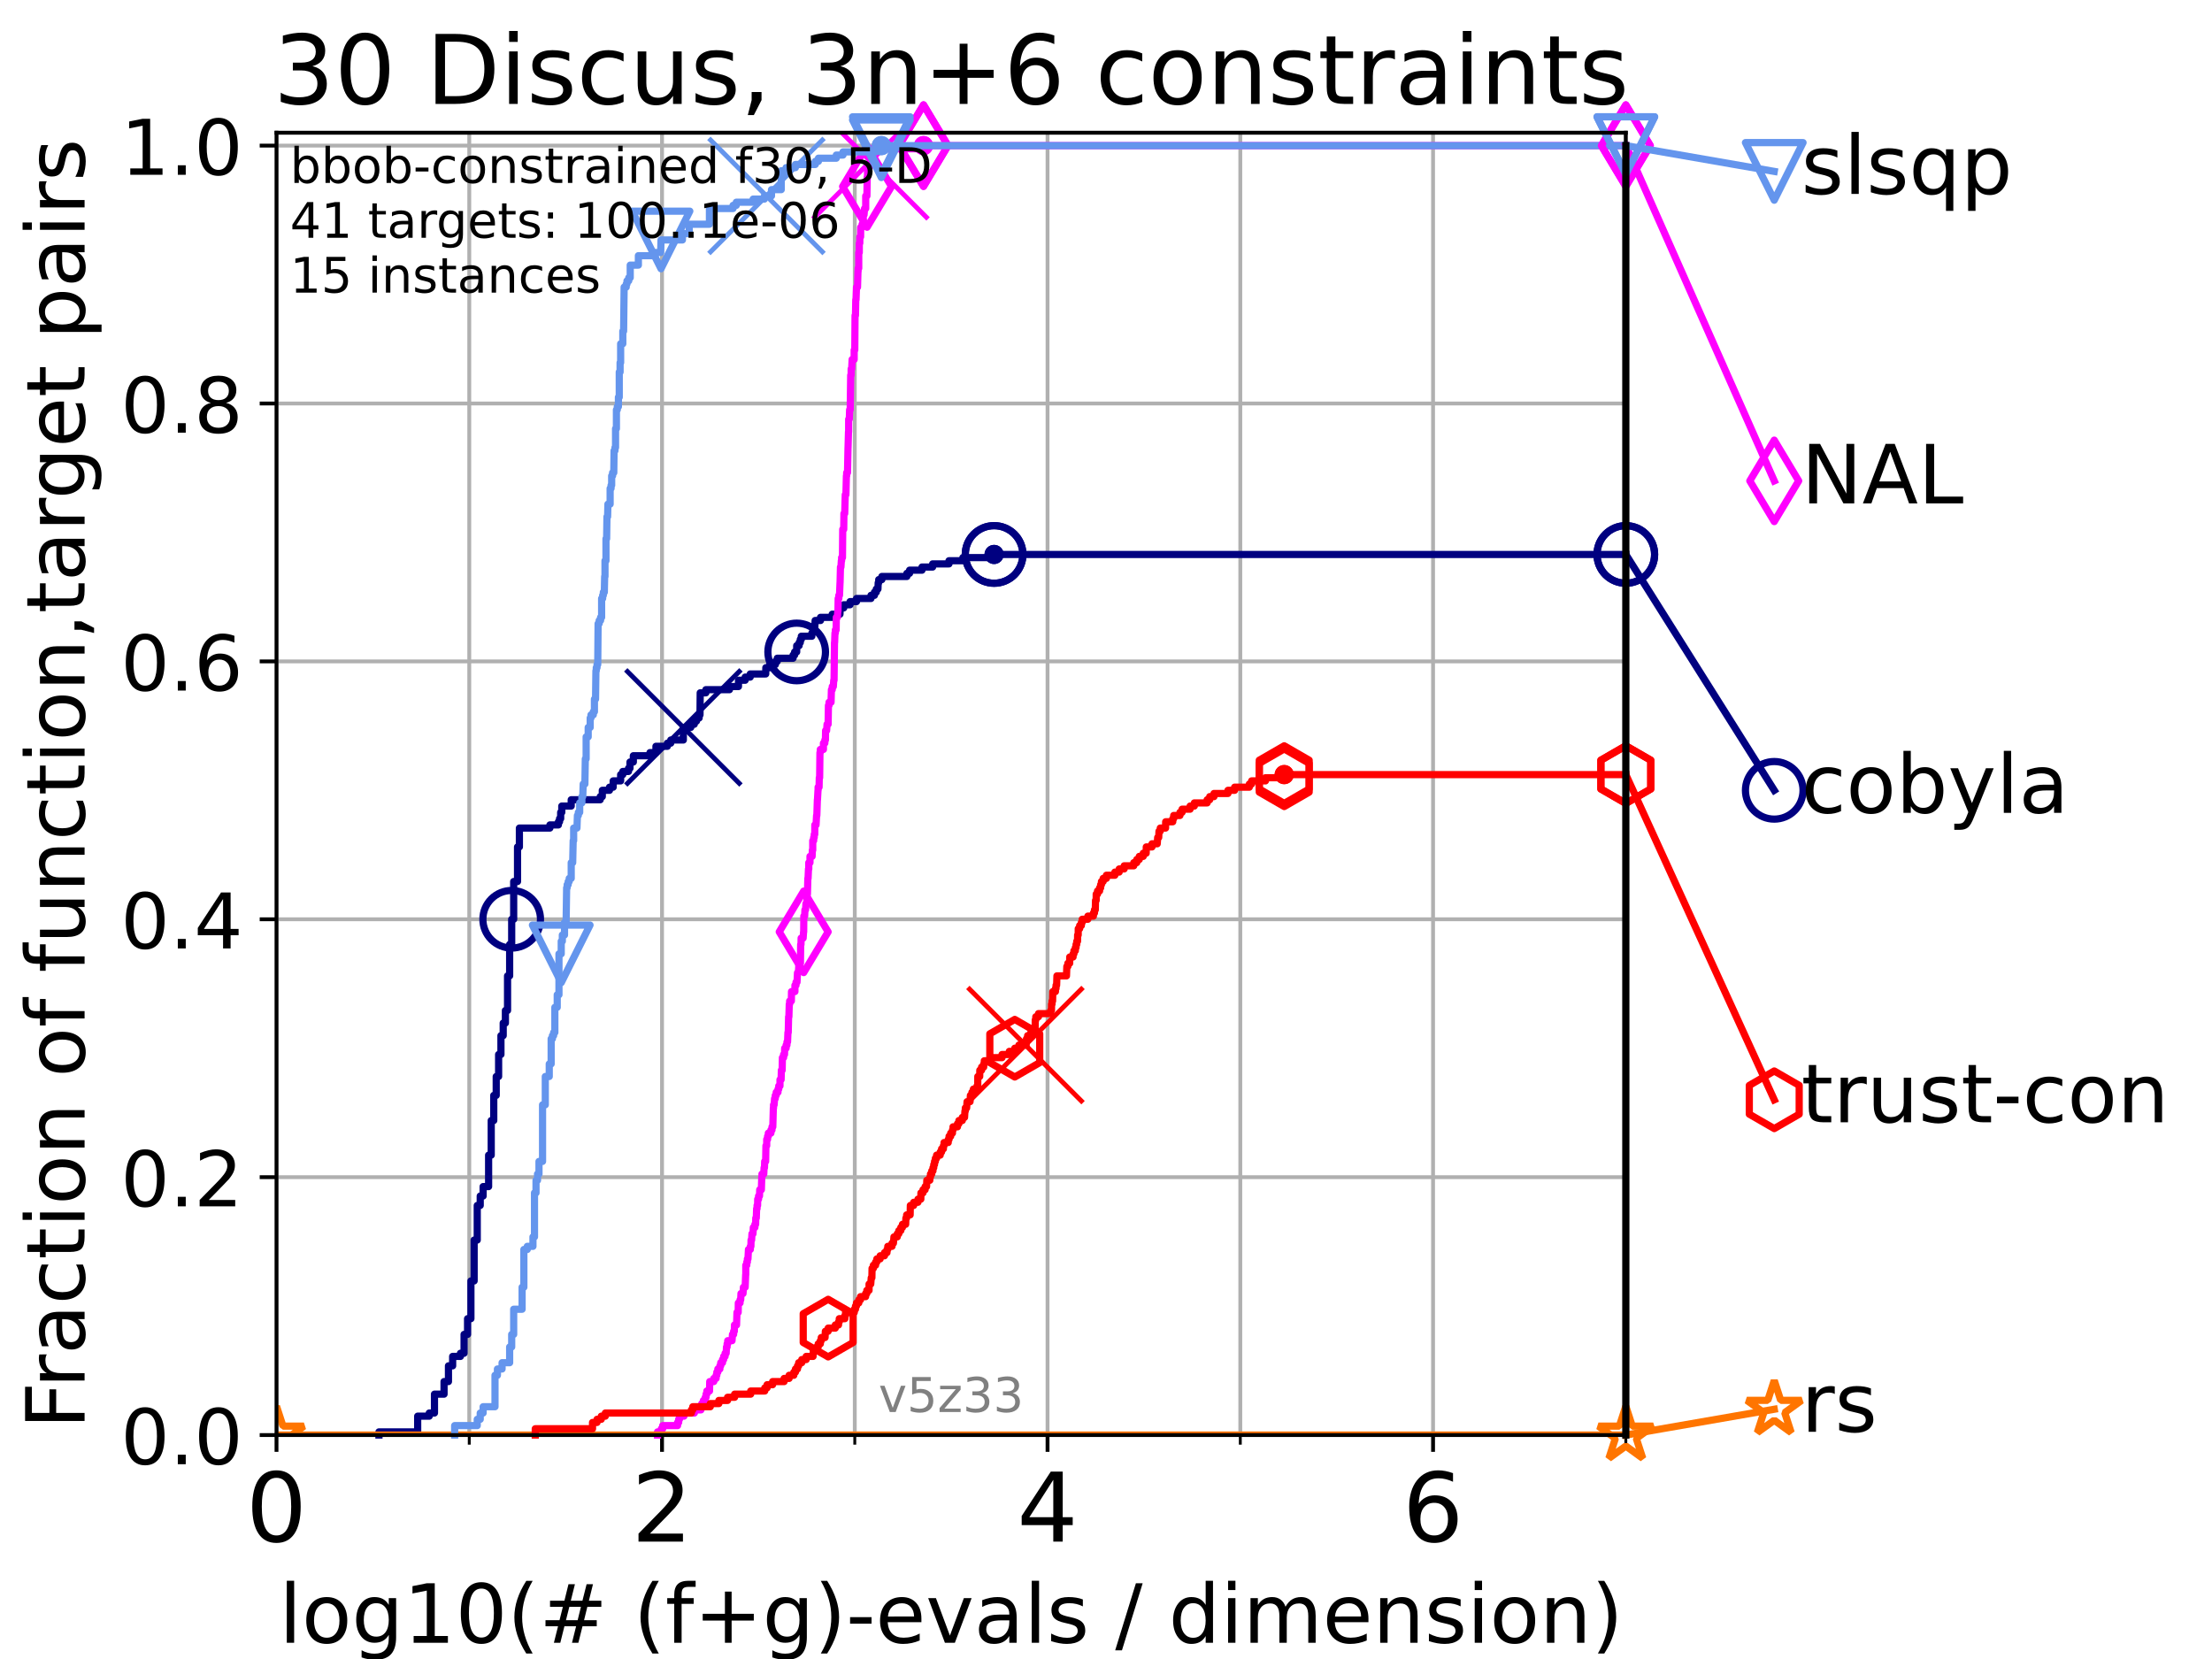 <?xml version="1.0" encoding="utf-8" standalone="no"?>
<!DOCTYPE svg PUBLIC "-//W3C//DTD SVG 1.1//EN"
  "http://www.w3.org/Graphics/SVG/1.1/DTD/svg11.dtd">
<!-- Created with matplotlib (https://matplotlib.org/) -->
<svg height="345.6pt" version="1.1" viewBox="0 0 460.8 345.6" width="460.8pt" xmlns="http://www.w3.org/2000/svg" xmlns:xlink="http://www.w3.org/1999/xlink">
 <defs>
  <style type="text/css">*{stroke-linecap:butt;stroke-linejoin:round;}</style>
 </defs>
 <g id="figure_1">
  <g id="patch_1">
   <path d="M 0 345.6 
L 460.8 345.6 
L 460.8 0 
L 0 0 
z
" style="fill:#ffffff;"/>
  </g>
  <g id="axes_1">
   <g id="patch_2">
    <path d="M 57.6 298.944 
L 338.688 298.944 
L 338.688 27.648 
L 57.6 27.648 
z
" style="fill:#ffffff;"/>
   </g>
   <g id="matplotlib.axis_1">
    <g id="xtick_1">
     <g id="line2d_1">
      <path clip-path="url(#p7f05b65949)" d="M 57.6 298.944 
L 57.6 27.648 
" style="fill:none;stroke:#b0b0b0;stroke-linecap:square;stroke-width:0.8;"/>
     </g>
     <g id="line2d_2">
      <defs>
       <path d="M 0 0 
L 0 3.5 
" id="m8716da2c3e" style="stroke:#000000;stroke-width:0.8;"/>
      </defs>
      <g>
       <use style="stroke:#000000;stroke-width:0.8;" x="57.6" xlink:href="#m8716da2c3e" y="298.944"/>
      </g>
     </g>
     <g id="text_1">
      <!-- 0 -->
      <g transform="translate(51.237 321.141)scale(0.2 -0.2)">
       <defs>
        <path d="M 31.781 66.406 
Q 24.172 66.406 20.328 58.906 
Q 16.5 51.422 16.5 36.375 
Q 16.5 21.391 20.328 13.891 
Q 24.172 6.391 31.781 6.391 
Q 39.453 6.391 43.281 13.891 
Q 47.125 21.391 47.125 36.375 
Q 47.125 51.422 43.281 58.906 
Q 39.453 66.406 31.781 66.406 
z
M 31.781 74.219 
Q 44.047 74.219 50.516 64.516 
Q 56.984 54.828 56.984 36.375 
Q 56.984 17.969 50.516 8.266 
Q 44.047 -1.422 31.781 -1.422 
Q 19.531 -1.422 13.062 8.266 
Q 6.594 17.969 6.594 36.375 
Q 6.594 54.828 13.062 64.516 
Q 19.531 74.219 31.781 74.219 
z
" id="DejaVuSans-48"/>
       </defs>
       <use xlink:href="#DejaVuSans-48"/>
      </g>
     </g>
    </g>
    <g id="xtick_2">
     <g id="line2d_3">
      <path clip-path="url(#p7f05b65949)" d="M 137.911 298.944 
L 137.911 27.648 
" style="fill:none;stroke:#b0b0b0;stroke-linecap:square;stroke-width:0.8;"/>
     </g>
     <g id="line2d_4">
      <g>
       <use style="stroke:#000000;stroke-width:0.8;" x="137.911" xlink:href="#m8716da2c3e" y="298.944"/>
      </g>
     </g>
     <g id="text_2">
      <!-- 2 -->
      <g transform="translate(131.548 321.141)scale(0.2 -0.2)">
       <defs>
        <path d="M 19.188 8.297 
L 53.609 8.297 
L 53.609 0 
L 7.328 0 
L 7.328 8.297 
Q 12.938 14.109 22.625 23.891 
Q 32.328 33.688 34.812 36.531 
Q 39.547 41.844 41.422 45.531 
Q 43.312 49.219 43.312 52.781 
Q 43.312 58.594 39.234 62.25 
Q 35.156 65.922 28.609 65.922 
Q 23.969 65.922 18.812 64.312 
Q 13.672 62.703 7.812 59.422 
L 7.812 69.391 
Q 13.766 71.781 18.938 73 
Q 24.125 74.219 28.422 74.219 
Q 39.75 74.219 46.484 68.547 
Q 53.219 62.891 53.219 53.422 
Q 53.219 48.922 51.531 44.891 
Q 49.859 40.875 45.406 35.406 
Q 44.188 33.984 37.641 27.219 
Q 31.109 20.453 19.188 8.297 
z
" id="DejaVuSans-50"/>
       </defs>
       <use xlink:href="#DejaVuSans-50"/>
      </g>
     </g>
    </g>
    <g id="xtick_3">
     <g id="line2d_5">
      <path clip-path="url(#p7f05b65949)" d="M 218.222 298.944 
L 218.222 27.648 
" style="fill:none;stroke:#b0b0b0;stroke-linecap:square;stroke-width:0.8;"/>
     </g>
     <g id="line2d_6">
      <g>
       <use style="stroke:#000000;stroke-width:0.8;" x="218.222" xlink:href="#m8716da2c3e" y="298.944"/>
      </g>
     </g>
     <g id="text_3">
      <!-- 4 -->
      <g transform="translate(211.859 321.141)scale(0.2 -0.2)">
       <defs>
        <path d="M 37.797 64.312 
L 12.891 25.391 
L 37.797 25.391 
z
M 35.203 72.906 
L 47.609 72.906 
L 47.609 25.391 
L 58.016 25.391 
L 58.016 17.188 
L 47.609 17.188 
L 47.609 0 
L 37.797 0 
L 37.797 17.188 
L 4.891 17.188 
L 4.891 26.703 
z
" id="DejaVuSans-52"/>
       </defs>
       <use xlink:href="#DejaVuSans-52"/>
      </g>
     </g>
    </g>
    <g id="xtick_4">
     <g id="line2d_7">
      <path clip-path="url(#p7f05b65949)" d="M 298.533 298.944 
L 298.533 27.648 
" style="fill:none;stroke:#b0b0b0;stroke-linecap:square;stroke-width:0.8;"/>
     </g>
     <g id="line2d_8">
      <g>
       <use style="stroke:#000000;stroke-width:0.8;" x="298.533" xlink:href="#m8716da2c3e" y="298.944"/>
      </g>
     </g>
     <g id="text_4">
      <!-- 6 -->
      <g transform="translate(292.17 321.141)scale(0.2 -0.2)">
       <defs>
        <path d="M 33.016 40.375 
Q 26.375 40.375 22.484 35.828 
Q 18.609 31.297 18.609 23.391 
Q 18.609 15.531 22.484 10.953 
Q 26.375 6.391 33.016 6.391 
Q 39.656 6.391 43.531 10.953 
Q 47.406 15.531 47.406 23.391 
Q 47.406 31.297 43.531 35.828 
Q 39.656 40.375 33.016 40.375 
z
M 52.594 71.297 
L 52.594 62.312 
Q 48.875 64.062 45.094 64.984 
Q 41.312 65.922 37.594 65.922 
Q 27.828 65.922 22.672 59.328 
Q 17.531 52.734 16.797 39.406 
Q 19.672 43.656 24.016 45.922 
Q 28.375 48.188 33.594 48.188 
Q 44.578 48.188 50.953 41.516 
Q 57.328 34.859 57.328 23.391 
Q 57.328 12.156 50.688 5.359 
Q 44.047 -1.422 33.016 -1.422 
Q 20.359 -1.422 13.672 8.266 
Q 6.984 17.969 6.984 36.375 
Q 6.984 53.656 15.188 63.938 
Q 23.391 74.219 37.203 74.219 
Q 40.922 74.219 44.703 73.484 
Q 48.484 72.75 52.594 71.297 
z
" id="DejaVuSans-54"/>
       </defs>
       <use xlink:href="#DejaVuSans-54"/>
      </g>
     </g>
    </g>
    <g id="xtick_5">
     <g id="line2d_9">
      <path clip-path="url(#p7f05b65949)" d="M 97.755 298.944 
L 97.755 27.648 
" style="fill:none;stroke:#b0b0b0;stroke-linecap:square;stroke-width:0.8;"/>
     </g>
     <g id="line2d_10">
      <defs>
       <path d="M 0 0 
L 0 2 
" id="mab94f76c1a" style="stroke:#000000;stroke-width:0.6;"/>
      </defs>
      <g>
       <use style="stroke:#000000;stroke-width:0.6;" x="97.755" xlink:href="#mab94f76c1a" y="298.944"/>
      </g>
     </g>
    </g>
    <g id="xtick_6">
     <g id="line2d_11">
      <path clip-path="url(#p7f05b65949)" d="M 178.066 298.944 
L 178.066 27.648 
" style="fill:none;stroke:#b0b0b0;stroke-linecap:square;stroke-width:0.8;"/>
     </g>
     <g id="line2d_12">
      <g>
       <use style="stroke:#000000;stroke-width:0.6;" x="178.066" xlink:href="#mab94f76c1a" y="298.944"/>
      </g>
     </g>
    </g>
    <g id="xtick_7">
     <g id="line2d_13">
      <path clip-path="url(#p7f05b65949)" d="M 258.377 298.944 
L 258.377 27.648 
" style="fill:none;stroke:#b0b0b0;stroke-linecap:square;stroke-width:0.8;"/>
     </g>
     <g id="line2d_14">
      <g>
       <use style="stroke:#000000;stroke-width:0.6;" x="258.377" xlink:href="#mab94f76c1a" y="298.944"/>
      </g>
     </g>
    </g>
    <g id="xtick_8">
     <g id="line2d_15">
      <path clip-path="url(#p7f05b65949)" d="M 338.688 298.944 
L 338.688 27.648 
" style="fill:none;stroke:#b0b0b0;stroke-linecap:square;stroke-width:0.8;"/>
     </g>
     <g id="line2d_16">
      <g>
       <use style="stroke:#000000;stroke-width:0.6;" x="338.688" xlink:href="#mab94f76c1a" y="298.944"/>
      </g>
     </g>
    </g>
    <g id="text_5">
     <!-- log10(# (f+g)-evals / dimension) -->
     <g transform="translate(58.145 342.218)scale(0.17 -0.17)">
      <defs>
       <path d="M 9.422 75.984 
L 18.406 75.984 
L 18.406 0 
L 9.422 0 
z
" id="DejaVuSans-108"/>
       <path d="M 30.609 48.391 
Q 23.391 48.391 19.188 42.75 
Q 14.984 37.109 14.984 27.297 
Q 14.984 17.484 19.156 11.844 
Q 23.344 6.203 30.609 6.203 
Q 37.797 6.203 41.984 11.859 
Q 46.188 17.531 46.188 27.297 
Q 46.188 37.016 41.984 42.703 
Q 37.797 48.391 30.609 48.391 
z
M 30.609 56 
Q 42.328 56 49.016 48.375 
Q 55.719 40.766 55.719 27.297 
Q 55.719 13.875 49.016 6.219 
Q 42.328 -1.422 30.609 -1.422 
Q 18.844 -1.422 12.172 6.219 
Q 5.516 13.875 5.516 27.297 
Q 5.516 40.766 12.172 48.375 
Q 18.844 56 30.609 56 
z
" id="DejaVuSans-111"/>
       <path d="M 45.406 27.984 
Q 45.406 37.75 41.375 43.109 
Q 37.359 48.484 30.078 48.484 
Q 22.859 48.484 18.828 43.109 
Q 14.797 37.75 14.797 27.984 
Q 14.797 18.266 18.828 12.891 
Q 22.859 7.516 30.078 7.516 
Q 37.359 7.516 41.375 12.891 
Q 45.406 18.266 45.406 27.984 
z
M 54.391 6.781 
Q 54.391 -7.172 48.188 -13.984 
Q 42 -20.797 29.203 -20.797 
Q 24.469 -20.797 20.266 -20.094 
Q 16.062 -19.391 12.109 -17.922 
L 12.109 -9.188 
Q 16.062 -11.328 19.922 -12.344 
Q 23.781 -13.375 27.781 -13.375 
Q 36.625 -13.375 41.016 -8.766 
Q 45.406 -4.156 45.406 5.172 
L 45.406 9.625 
Q 42.625 4.781 38.281 2.391 
Q 33.938 0 27.875 0 
Q 17.828 0 11.672 7.656 
Q 5.516 15.328 5.516 27.984 
Q 5.516 40.672 11.672 48.328 
Q 17.828 56 27.875 56 
Q 33.938 56 38.281 53.609 
Q 42.625 51.219 45.406 46.391 
L 45.406 54.688 
L 54.391 54.688 
z
" id="DejaVuSans-103"/>
       <path d="M 12.406 8.297 
L 28.516 8.297 
L 28.516 63.922 
L 10.984 60.406 
L 10.984 69.391 
L 28.422 72.906 
L 38.281 72.906 
L 38.281 8.297 
L 54.391 8.297 
L 54.391 0 
L 12.406 0 
z
" id="DejaVuSans-49"/>
       <path d="M 31 75.875 
Q 24.469 64.656 21.281 53.656 
Q 18.109 42.672 18.109 31.391 
Q 18.109 20.125 21.312 9.062 
Q 24.516 -2 31 -13.188 
L 23.188 -13.188 
Q 15.875 -1.703 12.234 9.375 
Q 8.594 20.453 8.594 31.391 
Q 8.594 42.281 12.203 53.312 
Q 15.828 64.359 23.188 75.875 
z
" id="DejaVuSans-40"/>
       <path d="M 51.125 44 
L 36.922 44 
L 32.812 27.688 
L 47.125 27.688 
z
M 43.797 71.781 
L 38.719 51.516 
L 52.984 51.516 
L 58.109 71.781 
L 65.922 71.781 
L 60.891 51.516 
L 76.125 51.516 
L 76.125 44 
L 58.984 44 
L 54.984 27.688 
L 70.516 27.688 
L 70.516 20.219 
L 53.078 20.219 
L 48 0 
L 40.188 0 
L 45.219 20.219 
L 30.906 20.219 
L 25.875 0 
L 18.016 0 
L 23.094 20.219 
L 7.719 20.219 
L 7.719 27.688 
L 24.906 27.688 
L 29 44 
L 13.281 44 
L 13.281 51.516 
L 30.906 51.516 
L 35.891 71.781 
z
" id="DejaVuSans-35"/>
       <path id="DejaVuSans-32"/>
       <path d="M 37.109 75.984 
L 37.109 68.5 
L 28.516 68.5 
Q 23.688 68.5 21.797 66.547 
Q 19.922 64.594 19.922 59.516 
L 19.922 54.688 
L 34.719 54.688 
L 34.719 47.703 
L 19.922 47.703 
L 19.922 0 
L 10.891 0 
L 10.891 47.703 
L 2.297 47.703 
L 2.297 54.688 
L 10.891 54.688 
L 10.891 58.5 
Q 10.891 67.625 15.141 71.797 
Q 19.391 75.984 28.609 75.984 
z
" id="DejaVuSans-102"/>
       <path d="M 46 62.703 
L 46 35.5 
L 73.188 35.5 
L 73.188 27.203 
L 46 27.203 
L 46 0 
L 37.797 0 
L 37.797 27.203 
L 10.594 27.203 
L 10.594 35.5 
L 37.797 35.5 
L 37.797 62.703 
z
" id="DejaVuSans-43"/>
       <path d="M 8.016 75.875 
L 15.828 75.875 
Q 23.141 64.359 26.781 53.312 
Q 30.422 42.281 30.422 31.391 
Q 30.422 20.453 26.781 9.375 
Q 23.141 -1.703 15.828 -13.188 
L 8.016 -13.188 
Q 14.5 -2 17.703 9.062 
Q 20.906 20.125 20.906 31.391 
Q 20.906 42.672 17.703 53.656 
Q 14.5 64.656 8.016 75.875 
z
" id="DejaVuSans-41"/>
       <path d="M 4.891 31.391 
L 31.203 31.391 
L 31.203 23.391 
L 4.891 23.391 
z
" id="DejaVuSans-45"/>
       <path d="M 56.203 29.594 
L 56.203 25.203 
L 14.891 25.203 
Q 15.484 15.922 20.484 11.062 
Q 25.484 6.203 34.422 6.203 
Q 39.594 6.203 44.453 7.469 
Q 49.312 8.734 54.109 11.281 
L 54.109 2.781 
Q 49.266 0.734 44.188 -0.344 
Q 39.109 -1.422 33.891 -1.422 
Q 20.797 -1.422 13.156 6.188 
Q 5.516 13.812 5.516 26.812 
Q 5.516 40.234 12.766 48.109 
Q 20.016 56 32.328 56 
Q 43.359 56 49.781 48.891 
Q 56.203 41.797 56.203 29.594 
z
M 47.219 32.234 
Q 47.125 39.594 43.094 43.984 
Q 39.062 48.391 32.422 48.391 
Q 24.906 48.391 20.391 44.141 
Q 15.875 39.891 15.188 32.172 
z
" id="DejaVuSans-101"/>
       <path d="M 2.984 54.688 
L 12.5 54.688 
L 29.594 8.797 
L 46.688 54.688 
L 56.203 54.688 
L 35.688 0 
L 23.484 0 
z
" id="DejaVuSans-118"/>
       <path d="M 34.281 27.484 
Q 23.391 27.484 19.188 25 
Q 14.984 22.516 14.984 16.5 
Q 14.984 11.719 18.141 8.906 
Q 21.297 6.109 26.703 6.109 
Q 34.188 6.109 38.703 11.406 
Q 43.219 16.703 43.219 25.484 
L 43.219 27.484 
z
M 52.203 31.203 
L 52.203 0 
L 43.219 0 
L 43.219 8.297 
Q 40.141 3.328 35.547 0.953 
Q 30.953 -1.422 24.312 -1.422 
Q 15.922 -1.422 10.953 3.297 
Q 6 8.016 6 15.922 
Q 6 25.141 12.172 29.828 
Q 18.359 34.516 30.609 34.516 
L 43.219 34.516 
L 43.219 35.406 
Q 43.219 41.609 39.141 45 
Q 35.062 48.391 27.688 48.391 
Q 23 48.391 18.547 47.266 
Q 14.109 46.141 10.016 43.891 
L 10.016 52.203 
Q 14.938 54.109 19.578 55.047 
Q 24.219 56 28.609 56 
Q 40.484 56 46.344 49.844 
Q 52.203 43.703 52.203 31.203 
z
" id="DejaVuSans-97"/>
       <path d="M 44.281 53.078 
L 44.281 44.578 
Q 40.484 46.531 36.375 47.5 
Q 32.281 48.484 27.875 48.484 
Q 21.188 48.484 17.844 46.438 
Q 14.5 44.391 14.5 40.281 
Q 14.5 37.156 16.891 35.375 
Q 19.281 33.594 26.516 31.984 
L 29.594 31.297 
Q 39.156 29.25 43.188 25.516 
Q 47.219 21.781 47.219 15.094 
Q 47.219 7.469 41.188 3.016 
Q 35.156 -1.422 24.609 -1.422 
Q 20.219 -1.422 15.453 -0.562 
Q 10.688 0.297 5.422 2 
L 5.422 11.281 
Q 10.406 8.688 15.234 7.391 
Q 20.062 6.109 24.812 6.109 
Q 31.156 6.109 34.562 8.281 
Q 37.984 10.453 37.984 14.406 
Q 37.984 18.062 35.516 20.016 
Q 33.062 21.969 24.703 23.781 
L 21.578 24.516 
Q 13.234 26.266 9.516 29.906 
Q 5.812 33.547 5.812 39.891 
Q 5.812 47.609 11.281 51.797 
Q 16.75 56 26.812 56 
Q 31.781 56 36.172 55.266 
Q 40.578 54.547 44.281 53.078 
z
" id="DejaVuSans-115"/>
       <path d="M 25.391 72.906 
L 33.688 72.906 
L 8.297 -9.281 
L 0 -9.281 
z
" id="DejaVuSans-47"/>
       <path d="M 45.406 46.391 
L 45.406 75.984 
L 54.391 75.984 
L 54.391 0 
L 45.406 0 
L 45.406 8.203 
Q 42.578 3.328 38.25 0.953 
Q 33.938 -1.422 27.875 -1.422 
Q 17.969 -1.422 11.734 6.484 
Q 5.516 14.406 5.516 27.297 
Q 5.516 40.188 11.734 48.094 
Q 17.969 56 27.875 56 
Q 33.938 56 38.25 53.625 
Q 42.578 51.266 45.406 46.391 
z
M 14.797 27.297 
Q 14.797 17.391 18.875 11.75 
Q 22.953 6.109 30.078 6.109 
Q 37.203 6.109 41.297 11.75 
Q 45.406 17.391 45.406 27.297 
Q 45.406 37.203 41.297 42.844 
Q 37.203 48.484 30.078 48.484 
Q 22.953 48.484 18.875 42.844 
Q 14.797 37.203 14.797 27.297 
z
" id="DejaVuSans-100"/>
       <path d="M 9.422 54.688 
L 18.406 54.688 
L 18.406 0 
L 9.422 0 
z
M 9.422 75.984 
L 18.406 75.984 
L 18.406 64.594 
L 9.422 64.594 
z
" id="DejaVuSans-105"/>
       <path d="M 52 44.188 
Q 55.375 50.25 60.062 53.125 
Q 64.75 56 71.094 56 
Q 79.641 56 84.281 50.016 
Q 88.922 44.047 88.922 33.016 
L 88.922 0 
L 79.891 0 
L 79.891 32.719 
Q 79.891 40.578 77.094 44.375 
Q 74.312 48.188 68.609 48.188 
Q 61.625 48.188 57.562 43.547 
Q 53.516 38.922 53.516 30.906 
L 53.516 0 
L 44.484 0 
L 44.484 32.719 
Q 44.484 40.625 41.703 44.406 
Q 38.922 48.188 33.109 48.188 
Q 26.219 48.188 22.156 43.531 
Q 18.109 38.875 18.109 30.906 
L 18.109 0 
L 9.078 0 
L 9.078 54.688 
L 18.109 54.688 
L 18.109 46.188 
Q 21.188 51.219 25.484 53.609 
Q 29.781 56 35.688 56 
Q 41.656 56 45.828 52.969 
Q 50 49.953 52 44.188 
z
" id="DejaVuSans-109"/>
       <path d="M 54.891 33.016 
L 54.891 0 
L 45.906 0 
L 45.906 32.719 
Q 45.906 40.484 42.875 44.328 
Q 39.844 48.188 33.797 48.188 
Q 26.516 48.188 22.312 43.547 
Q 18.109 38.922 18.109 30.906 
L 18.109 0 
L 9.078 0 
L 9.078 54.688 
L 18.109 54.688 
L 18.109 46.188 
Q 21.344 51.125 25.703 53.562 
Q 30.078 56 35.797 56 
Q 45.219 56 50.047 50.172 
Q 54.891 44.344 54.891 33.016 
z
" id="DejaVuSans-110"/>
      </defs>
      <use xlink:href="#DejaVuSans-108"/>
      <use x="27.783" xlink:href="#DejaVuSans-111"/>
      <use x="88.965" xlink:href="#DejaVuSans-103"/>
      <use x="152.441" xlink:href="#DejaVuSans-49"/>
      <use x="216.064" xlink:href="#DejaVuSans-48"/>
      <use x="279.688" xlink:href="#DejaVuSans-40"/>
      <use x="318.701" xlink:href="#DejaVuSans-35"/>
      <use x="402.49" xlink:href="#DejaVuSans-32"/>
      <use x="434.277" xlink:href="#DejaVuSans-40"/>
      <use x="473.291" xlink:href="#DejaVuSans-102"/>
      <use x="508.496" xlink:href="#DejaVuSans-43"/>
      <use x="592.285" xlink:href="#DejaVuSans-103"/>
      <use x="655.762" xlink:href="#DejaVuSans-41"/>
      <use x="694.775" xlink:href="#DejaVuSans-45"/>
      <use x="730.859" xlink:href="#DejaVuSans-101"/>
      <use x="792.383" xlink:href="#DejaVuSans-118"/>
      <use x="851.562" xlink:href="#DejaVuSans-97"/>
      <use x="912.842" xlink:href="#DejaVuSans-108"/>
      <use x="940.625" xlink:href="#DejaVuSans-115"/>
      <use x="992.725" xlink:href="#DejaVuSans-32"/>
      <use x="1024.512" xlink:href="#DejaVuSans-47"/>
      <use x="1058.203" xlink:href="#DejaVuSans-32"/>
      <use x="1089.99" xlink:href="#DejaVuSans-100"/>
      <use x="1153.467" xlink:href="#DejaVuSans-105"/>
      <use x="1181.25" xlink:href="#DejaVuSans-109"/>
      <use x="1278.662" xlink:href="#DejaVuSans-101"/>
      <use x="1340.186" xlink:href="#DejaVuSans-110"/>
      <use x="1403.564" xlink:href="#DejaVuSans-115"/>
      <use x="1455.664" xlink:href="#DejaVuSans-105"/>
      <use x="1483.447" xlink:href="#DejaVuSans-111"/>
      <use x="1544.629" xlink:href="#DejaVuSans-110"/>
      <use x="1608.008" xlink:href="#DejaVuSans-41"/>
     </g>
    </g>
   </g>
   <g id="matplotlib.axis_2">
    <g id="ytick_1">
     <g id="line2d_17">
      <path clip-path="url(#p7f05b65949)" d="M 57.6 298.944 
L 338.688 298.944 
" style="fill:none;stroke:#b0b0b0;stroke-linecap:square;stroke-width:0.8;"/>
     </g>
     <g id="line2d_18">
      <defs>
       <path d="M 0 0 
L -3.5 0 
" id="m49dbde605d" style="stroke:#000000;stroke-width:0.8;"/>
      </defs>
      <g>
       <use style="stroke:#000000;stroke-width:0.8;" x="57.6" xlink:href="#m49dbde605d" y="298.944"/>
      </g>
     </g>
     <g id="text_6">
      <!-- 0.0 -->
      <g transform="translate(25.155 305.023)scale(0.16 -0.16)">
       <defs>
        <path d="M 10.688 12.406 
L 21 12.406 
L 21 0 
L 10.688 0 
z
" id="DejaVuSans-46"/>
       </defs>
       <use xlink:href="#DejaVuSans-48"/>
       <use x="63.623" xlink:href="#DejaVuSans-46"/>
       <use x="95.41" xlink:href="#DejaVuSans-48"/>
      </g>
     </g>
    </g>
    <g id="ytick_2">
     <g id="line2d_19">
      <path clip-path="url(#p7f05b65949)" d="M 57.6 245.222 
L 338.688 245.222 
" style="fill:none;stroke:#b0b0b0;stroke-linecap:square;stroke-width:0.8;"/>
     </g>
     <g id="line2d_20">
      <g>
       <use style="stroke:#000000;stroke-width:0.8;" x="57.6" xlink:href="#m49dbde605d" y="245.222"/>
      </g>
     </g>
     <g id="text_7">
      <!-- 0.2 -->
      <g transform="translate(25.155 251.301)scale(0.16 -0.16)">
       <use xlink:href="#DejaVuSans-48"/>
       <use x="63.623" xlink:href="#DejaVuSans-46"/>
       <use x="95.41" xlink:href="#DejaVuSans-50"/>
      </g>
     </g>
    </g>
    <g id="ytick_3">
     <g id="line2d_21">
      <path clip-path="url(#p7f05b65949)" d="M 57.6 191.5 
L 338.688 191.5 
" style="fill:none;stroke:#b0b0b0;stroke-linecap:square;stroke-width:0.8;"/>
     </g>
     <g id="line2d_22">
      <g>
       <use style="stroke:#000000;stroke-width:0.8;" x="57.6" xlink:href="#m49dbde605d" y="191.5"/>
      </g>
     </g>
     <g id="text_8">
      <!-- 0.4 -->
      <g transform="translate(25.155 197.579)scale(0.16 -0.16)">
       <use xlink:href="#DejaVuSans-48"/>
       <use x="63.623" xlink:href="#DejaVuSans-46"/>
       <use x="95.41" xlink:href="#DejaVuSans-52"/>
      </g>
     </g>
    </g>
    <g id="ytick_4">
     <g id="line2d_23">
      <path clip-path="url(#p7f05b65949)" d="M 57.6 137.778 
L 338.688 137.778 
" style="fill:none;stroke:#b0b0b0;stroke-linecap:square;stroke-width:0.8;"/>
     </g>
     <g id="line2d_24">
      <g>
       <use style="stroke:#000000;stroke-width:0.8;" x="57.6" xlink:href="#m49dbde605d" y="137.778"/>
      </g>
     </g>
     <g id="text_9">
      <!-- 0.6 -->
      <g transform="translate(25.155 143.857)scale(0.16 -0.16)">
       <use xlink:href="#DejaVuSans-48"/>
       <use x="63.623" xlink:href="#DejaVuSans-46"/>
       <use x="95.41" xlink:href="#DejaVuSans-54"/>
      </g>
     </g>
    </g>
    <g id="ytick_5">
     <g id="line2d_25">
      <path clip-path="url(#p7f05b65949)" d="M 57.6 84.056 
L 338.688 84.056 
" style="fill:none;stroke:#b0b0b0;stroke-linecap:square;stroke-width:0.8;"/>
     </g>
     <g id="line2d_26">
      <g>
       <use style="stroke:#000000;stroke-width:0.8;" x="57.6" xlink:href="#m49dbde605d" y="84.056"/>
      </g>
     </g>
     <g id="text_10">
      <!-- 0.8 -->
      <g transform="translate(25.155 90.135)scale(0.16 -0.16)">
       <defs>
        <path d="M 31.781 34.625 
Q 24.75 34.625 20.719 30.859 
Q 16.703 27.094 16.703 20.516 
Q 16.703 13.922 20.719 10.156 
Q 24.75 6.391 31.781 6.391 
Q 38.812 6.391 42.859 10.172 
Q 46.922 13.969 46.922 20.516 
Q 46.922 27.094 42.891 30.859 
Q 38.875 34.625 31.781 34.625 
z
M 21.922 38.812 
Q 15.578 40.375 12.031 44.719 
Q 8.5 49.078 8.5 55.328 
Q 8.5 64.062 14.719 69.141 
Q 20.953 74.219 31.781 74.219 
Q 42.672 74.219 48.875 69.141 
Q 55.078 64.062 55.078 55.328 
Q 55.078 49.078 51.531 44.719 
Q 48 40.375 41.703 38.812 
Q 48.828 37.156 52.797 32.312 
Q 56.781 27.484 56.781 20.516 
Q 56.781 9.906 50.312 4.234 
Q 43.844 -1.422 31.781 -1.422 
Q 19.734 -1.422 13.25 4.234 
Q 6.781 9.906 6.781 20.516 
Q 6.781 27.484 10.781 32.312 
Q 14.797 37.156 21.922 38.812 
z
M 18.312 54.391 
Q 18.312 48.734 21.844 45.562 
Q 25.391 42.391 31.781 42.391 
Q 38.141 42.391 41.719 45.562 
Q 45.312 48.734 45.312 54.391 
Q 45.312 60.062 41.719 63.234 
Q 38.141 66.406 31.781 66.406 
Q 25.391 66.406 21.844 63.234 
Q 18.312 60.062 18.312 54.391 
z
" id="DejaVuSans-56"/>
       </defs>
       <use xlink:href="#DejaVuSans-48"/>
       <use x="63.623" xlink:href="#DejaVuSans-46"/>
       <use x="95.41" xlink:href="#DejaVuSans-56"/>
      </g>
     </g>
    </g>
    <g id="ytick_6">
     <g id="line2d_27">
      <path clip-path="url(#p7f05b65949)" d="M 57.6 30.334 
L 338.688 30.334 
" style="fill:none;stroke:#b0b0b0;stroke-linecap:square;stroke-width:0.8;"/>
     </g>
     <g id="line2d_28">
      <g>
       <use style="stroke:#000000;stroke-width:0.8;" x="57.6" xlink:href="#m49dbde605d" y="30.334"/>
      </g>
     </g>
     <g id="text_11">
      <!-- 1.0 -->
      <g transform="translate(25.155 36.413)scale(0.16 -0.16)">
       <use xlink:href="#DejaVuSans-49"/>
       <use x="63.623" xlink:href="#DejaVuSans-46"/>
       <use x="95.41" xlink:href="#DejaVuSans-48"/>
      </g>
     </g>
    </g>
    <g id="text_12">
     <!-- Fraction of function,target pairs -->
     <g transform="translate(17.62 297.681)rotate(-90)scale(0.17 -0.17)">
      <defs>
       <path d="M 9.812 72.906 
L 51.703 72.906 
L 51.703 64.594 
L 19.672 64.594 
L 19.672 43.109 
L 48.578 43.109 
L 48.578 34.812 
L 19.672 34.812 
L 19.672 0 
L 9.812 0 
z
" id="DejaVuSans-70"/>
       <path d="M 41.109 46.297 
Q 39.594 47.172 37.812 47.578 
Q 36.031 48 33.891 48 
Q 26.266 48 22.188 43.047 
Q 18.109 38.094 18.109 28.812 
L 18.109 0 
L 9.078 0 
L 9.078 54.688 
L 18.109 54.688 
L 18.109 46.188 
Q 20.953 51.172 25.484 53.578 
Q 30.031 56 36.531 56 
Q 37.453 56 38.578 55.875 
Q 39.703 55.766 41.062 55.516 
z
" id="DejaVuSans-114"/>
       <path d="M 48.781 52.594 
L 48.781 44.188 
Q 44.969 46.297 41.141 47.344 
Q 37.312 48.391 33.406 48.391 
Q 24.656 48.391 19.812 42.844 
Q 14.984 37.312 14.984 27.297 
Q 14.984 17.281 19.812 11.734 
Q 24.656 6.203 33.406 6.203 
Q 37.312 6.203 41.141 7.25 
Q 44.969 8.297 48.781 10.406 
L 48.781 2.094 
Q 45.016 0.344 40.984 -0.531 
Q 36.969 -1.422 32.422 -1.422 
Q 20.062 -1.422 12.781 6.344 
Q 5.516 14.109 5.516 27.297 
Q 5.516 40.672 12.859 48.328 
Q 20.219 56 33.016 56 
Q 37.156 56 41.109 55.141 
Q 45.062 54.297 48.781 52.594 
z
" id="DejaVuSans-99"/>
       <path d="M 18.312 70.219 
L 18.312 54.688 
L 36.812 54.688 
L 36.812 47.703 
L 18.312 47.703 
L 18.312 18.016 
Q 18.312 11.328 20.141 9.422 
Q 21.969 7.516 27.594 7.516 
L 36.812 7.516 
L 36.812 0 
L 27.594 0 
Q 17.188 0 13.234 3.875 
Q 9.281 7.766 9.281 18.016 
L 9.281 47.703 
L 2.688 47.703 
L 2.688 54.688 
L 9.281 54.688 
L 9.281 70.219 
z
" id="DejaVuSans-116"/>
       <path d="M 8.5 21.578 
L 8.5 54.688 
L 17.484 54.688 
L 17.484 21.922 
Q 17.484 14.156 20.5 10.266 
Q 23.531 6.391 29.594 6.391 
Q 36.859 6.391 41.078 11.031 
Q 45.312 15.672 45.312 23.688 
L 45.312 54.688 
L 54.297 54.688 
L 54.297 0 
L 45.312 0 
L 45.312 8.406 
Q 42.047 3.422 37.719 1 
Q 33.406 -1.422 27.688 -1.422 
Q 18.266 -1.422 13.375 4.438 
Q 8.5 10.297 8.5 21.578 
z
M 31.109 56 
z
" id="DejaVuSans-117"/>
       <path d="M 11.719 12.406 
L 22.016 12.406 
L 22.016 4 
L 14.016 -11.625 
L 7.719 -11.625 
L 11.719 4 
z
" id="DejaVuSans-44"/>
       <path d="M 18.109 8.203 
L 18.109 -20.797 
L 9.078 -20.797 
L 9.078 54.688 
L 18.109 54.688 
L 18.109 46.391 
Q 20.953 51.266 25.266 53.625 
Q 29.594 56 35.594 56 
Q 45.562 56 51.781 48.094 
Q 58.016 40.188 58.016 27.297 
Q 58.016 14.406 51.781 6.484 
Q 45.562 -1.422 35.594 -1.422 
Q 29.594 -1.422 25.266 0.953 
Q 20.953 3.328 18.109 8.203 
z
M 48.688 27.297 
Q 48.688 37.203 44.609 42.844 
Q 40.531 48.484 33.406 48.484 
Q 26.266 48.484 22.188 42.844 
Q 18.109 37.203 18.109 27.297 
Q 18.109 17.391 22.188 11.75 
Q 26.266 6.109 33.406 6.109 
Q 40.531 6.109 44.609 11.75 
Q 48.688 17.391 48.688 27.297 
z
" id="DejaVuSans-112"/>
      </defs>
      <use xlink:href="#DejaVuSans-70"/>
      <use x="50.27" xlink:href="#DejaVuSans-114"/>
      <use x="91.383" xlink:href="#DejaVuSans-97"/>
      <use x="152.662" xlink:href="#DejaVuSans-99"/>
      <use x="207.643" xlink:href="#DejaVuSans-116"/>
      <use x="246.852" xlink:href="#DejaVuSans-105"/>
      <use x="274.635" xlink:href="#DejaVuSans-111"/>
      <use x="335.816" xlink:href="#DejaVuSans-110"/>
      <use x="399.195" xlink:href="#DejaVuSans-32"/>
      <use x="430.982" xlink:href="#DejaVuSans-111"/>
      <use x="492.164" xlink:href="#DejaVuSans-102"/>
      <use x="527.369" xlink:href="#DejaVuSans-32"/>
      <use x="559.156" xlink:href="#DejaVuSans-102"/>
      <use x="594.361" xlink:href="#DejaVuSans-117"/>
      <use x="657.74" xlink:href="#DejaVuSans-110"/>
      <use x="721.119" xlink:href="#DejaVuSans-99"/>
      <use x="776.1" xlink:href="#DejaVuSans-116"/>
      <use x="815.309" xlink:href="#DejaVuSans-105"/>
      <use x="843.092" xlink:href="#DejaVuSans-111"/>
      <use x="904.273" xlink:href="#DejaVuSans-110"/>
      <use x="967.652" xlink:href="#DejaVuSans-44"/>
      <use x="999.439" xlink:href="#DejaVuSans-116"/>
      <use x="1038.648" xlink:href="#DejaVuSans-97"/>
      <use x="1099.928" xlink:href="#DejaVuSans-114"/>
      <use x="1139.291" xlink:href="#DejaVuSans-103"/>
      <use x="1202.768" xlink:href="#DejaVuSans-101"/>
      <use x="1264.291" xlink:href="#DejaVuSans-116"/>
      <use x="1303.5" xlink:href="#DejaVuSans-32"/>
      <use x="1335.287" xlink:href="#DejaVuSans-112"/>
      <use x="1398.764" xlink:href="#DejaVuSans-97"/>
      <use x="1460.043" xlink:href="#DejaVuSans-105"/>
      <use x="1487.826" xlink:href="#DejaVuSans-114"/>
      <use x="1528.939" xlink:href="#DejaVuSans-115"/>
     </g>
    </g>
   </g>
   <g id="line2d_29">
    <defs>
     <path d="M 0 1.5 
C 0.398 1.5 0.779 1.342 1.061 1.061 
C 1.342 0.779 1.5 0.398 1.5 0 
C 1.5 -0.398 1.342 -0.779 1.061 -1.061 
C 0.779 -1.342 0.398 -1.5 0 -1.5 
C -0.398 -1.5 -0.779 -1.342 -1.061 -1.061 
C -1.342 -0.779 -1.5 -0.398 -1.5 0 
C -1.5 0.398 -1.342 0.779 -1.061 1.061 
C -0.779 1.342 -0.398 1.5 0 1.5 
z
" id="m92a8dd7970" style="stroke:#000080;"/>
    </defs>
    <g>
     <use style="fill:#000080;stroke:#000080;" x="207.087" xlink:href="#m92a8dd7970" y="115.503"/>
     <use style="fill:#000080;stroke:#000080;" x="207.087" xlink:href="#m92a8dd7970" y="115.503"/>
    </g>
   </g>
   <g id="line2d_30">
    <path d="M 78.942 298.944 
L 78.942 298.289 
L 87.01 298.289 
L 87.01 295.013 
L 89.419 295.013 
L 89.419 294.358 
L 90.509 294.358 
L 90.509 290.427 
L 92.504 290.427 
L 92.504 287.807 
L 93.422 287.807 
L 93.422 284.531 
L 94.295 284.531 
L 94.295 282.565 
L 95.918 282.565 
L 95.918 281.91 
L 96.676 281.91 
L 96.676 277.979 
L 97.403 277.979 
L 97.403 274.704 
L 98.101 274.704 
L 98.101 266.842 
L 98.772 266.842 
L 98.772 258.325 
L 99.418 258.325 
L 99.418 251.118 
L 100.04 251.118 
L 100.04 249.153 
L 100.642 249.153 
L 100.642 247.187 
L 101.786 247.187 
L 101.786 240.636 
L 102.331 240.636 
L 102.331 233.429 
L 102.859 233.429 
L 102.859 228.188 
L 103.372 228.188 
L 103.372 224.257 
L 103.871 224.257 
L 103.871 219.671 
L 104.355 219.671 
L 104.355 215.74 
L 104.826 215.74 
L 104.826 213.12 
L 105.285 213.12 
L 105.285 210.499 
L 105.733 210.499 
L 105.733 203.293 
L 106.169 203.293 
L 106.169 196.741 
L 106.594 196.741 
L 106.594 191.5 
L 107.009 191.5 
L 107.009 183.638 
L 107.811 183.638 
L 107.811 176.432 
L 108.199 176.432 
L 108.199 172.501 
L 114.552 172.501 
L 114.552 171.846 
L 116.323 171.846 
L 116.323 171.191 
L 116.562 171.191 
L 116.562 170.535 
L 116.798 170.535 
L 116.798 169.225 
L 117.03 169.225 
L 117.03 167.915 
L 118.994 167.915 
L 118.994 166.604 
L 125.038 166.604 
L 125.038 165.949 
L 125.471 165.949 
L 125.471 164.639 
L 126.97 164.639 
L 126.97 163.984 
L 127.737 163.984 
L 127.737 162.674 
L 129.291 162.674 
L 129.291 161.363 
L 129.742 161.363 
L 129.742 160.708 
L 130.927 160.708 
L 130.927 160.053 
L 131.236 160.053 
L 131.236 158.743 
L 131.938 158.743 
L 131.938 157.432 
L 135.402 157.432 
L 135.402 156.777 
L 136.645 156.777 
L 136.645 155.467 
L 139.025 155.467 
L 139.025 154.812 
L 139.731 154.812 
L 139.731 154.157 
L 142.352 154.157 
L 142.352 151.536 
L 143.903 151.536 
L 143.903 150.881 
L 144.63 150.881 
L 144.63 150.226 
L 145.098 150.226 
L 145.098 149.571 
L 145.643 149.571 
L 145.643 148.916 
L 145.822 148.916 
L 145.866 144.33 
L 147.041 144.33 
L 147.041 143.674 
L 151.96 143.674 
L 151.96 143.019 
L 153.834 143.019 
L 153.848 141.709 
L 155.232 141.709 
L 155.232 141.054 
L 156.285 141.054 
L 156.285 140.399 
L 159.517 140.399 
L 159.538 139.088 
L 160.346 139.088 
L 160.346 138.433 
L 161.538 138.433 
L 161.538 137.778 
L 161.92 137.778 
L 161.92 137.123 
L 165.208 137.123 
L 165.208 136.468 
L 165.533 136.468 
L 165.533 135.813 
L 165.964 135.813 
L 165.964 134.502 
L 166.473 134.502 
L 166.473 133.847 
L 166.716 133.847 
L 166.716 133.192 
L 166.929 133.192 
L 166.929 132.537 
L 169.123 132.537 
L 169.123 131.882 
L 169.343 131.882 
L 169.343 131.227 
L 169.707 131.227 
L 169.808 129.261 
L 170.925 129.261 
L 170.925 128.606 
L 173.358 128.606 
L 173.358 127.951 
L 174.98 127.951 
L 175.034 126.641 
L 175.765 126.641 
L 175.765 125.985 
L 177.083 125.985 
L 177.083 125.33 
L 178.429 125.33 
L 178.429 124.675 
L 181.442 124.675 
L 181.442 124.02 
L 182.163 124.02 
L 182.163 123.365 
L 182.548 123.365 
L 182.548 122.71 
L 182.892 122.71 
L 182.945 121.399 
L 183.053 121.399 
L 183.053 120.744 
L 183.706 120.744 
L 183.706 120.089 
L 188.917 120.089 
L 188.917 119.434 
L 189.482 119.434 
L 189.482 118.779 
L 192.068 118.779 
L 192.068 118.124 
L 194.284 118.124 
L 194.284 117.469 
L 197.69 117.469 
L 197.69 116.813 
L 200.588 116.813 
L 200.588 116.158 
L 207.087 116.158 
L 207.087 115.503 
L 338.688 115.503 
L 338.688 115.503 
" style="fill:none;stroke:#000080;stroke-linecap:square;stroke-width:1.5;"/>
   </g>
   <g id="line2d_31">
    <defs>
     <path d="M 0 6 
C 1.591 6 3.117 5.368 4.243 4.243 
C 5.368 3.117 6 1.591 6 0 
C 6 -1.591 5.368 -3.117 4.243 -4.243 
C 3.117 -5.368 1.591 -6 0 -6 
C -1.591 -6 -3.117 -5.368 -4.243 -4.243 
C -5.368 -3.117 -6 -1.591 -6 0 
C -6 1.591 -5.368 3.117 -4.243 4.243 
C -3.117 5.368 -1.591 6 0 6 
z
" id="m34d0536213" style="stroke:#000080;stroke-width:1.5;"/>
    </defs>
    <g>
     <use style="fill-opacity:0;stroke:#000080;stroke-width:1.5;" x="106.594" xlink:href="#m34d0536213" y="191.5"/>
     <use style="fill-opacity:0;stroke:#000080;stroke-width:1.5;" x="165.964" xlink:href="#m34d0536213" y="135.813"/>
     <use style="fill-opacity:0;stroke:#000080;stroke-width:1.5;" x="207.087" xlink:href="#m34d0536213" y="115.503"/>
     <use style="fill-opacity:0;stroke:#000080;stroke-width:1.5;" x="207.087" xlink:href="#m34d0536213" y="115.503"/>
     <use style="fill-opacity:0;stroke:#000080;stroke-width:1.5;" x="338.688" xlink:href="#m34d0536213" y="115.503"/>
    </g>
   </g>
   <g id="line2d_32">
    <path style="fill:none;stroke:#000080;stroke-linecap:square;stroke-width:1.5;"/>
    <g/>
   </g>
   <g id="line2d_33">
    <path clip-path="url(#p7f05b65949)" d="M 142.352 151.536 
" style="fill:none;stroke:#000080;stroke-linecap:square;stroke-width:1.5;"/>
    <defs>
     <path d="M -12 12 
L 12 -12 
M -12 -12 
L 12 12 
" id="m1f4d5d8dd5" style="stroke:#000080;"/>
    </defs>
    <g clip-path="url(#p7f05b65949)">
     <use style="fill:#000080;stroke:#000080;" x="142.352" xlink:href="#m1f4d5d8dd5" y="151.536"/>
    </g>
   </g>
   <g id="line2d_34">
    <defs>
     <path d="M 0 1.5 
C 0.398 1.5 0.779 1.342 1.061 1.061 
C 1.342 0.779 1.5 0.398 1.5 0 
C 1.5 -0.398 1.342 -0.779 1.061 -1.061 
C 0.779 -1.342 0.398 -1.5 0 -1.5 
C -0.398 -1.5 -0.779 -1.342 -1.061 -1.061 
C -1.342 -0.779 -1.5 -0.398 -1.5 0 
C -1.5 0.398 -1.342 0.779 -1.061 1.061 
C -0.779 1.342 -0.398 1.5 0 1.5 
z
" id="m3c05780217" style="stroke:#ff00ff;"/>
    </defs>
    <g>
     <use style="fill:#ff00ff;stroke:#ff00ff;" x="192.387" xlink:href="#m3c05780217" y="30.334"/>
     <use style="fill:#ff00ff;stroke:#ff00ff;" x="192.387" xlink:href="#m3c05780217" y="30.334"/>
    </g>
   </g>
   <g id="line2d_35">
    <path d="M 136.98 298.944 
L 136.98 298.289 
L 137.771 298.289 
L 137.771 297.634 
L 138.05 297.634 
L 138.05 296.979 
L 141.148 296.979 
L 141.148 296.323 
L 141.379 296.323 
L 141.379 295.668 
L 141.549 295.668 
L 141.549 295.013 
L 142.486 295.013 
L 142.486 294.358 
L 144.653 294.358 
L 144.653 293.703 
L 146.02 293.703 
L 146.02 293.048 
L 146.194 293.048 
L 146.194 292.393 
L 146.538 292.393 
L 146.538 291.737 
L 146.917 291.737 
L 146.917 291.082 
L 147.082 291.082 
L 147.082 290.427 
L 147.247 290.427 
L 147.247 289.772 
L 147.809 289.772 
L 147.849 287.807 
L 148.696 287.807 
L 148.696 287.151 
L 149.178 287.151 
L 149.178 286.496 
L 149.323 286.496 
L 149.323 285.841 
L 149.539 285.841 
L 149.539 285.186 
L 149.964 285.186 
L 149.964 284.531 
L 150.138 284.531 
L 150.138 283.876 
L 150.514 283.876 
L 150.514 283.22 
L 150.75 283.22 
L 150.75 282.565 
L 151.048 282.565 
L 151.048 281.91 
L 151.276 281.91 
L 151.341 280.6 
L 151.47 280.6 
L 151.47 279.945 
L 151.597 279.945 
L 151.597 279.29 
L 152.497 279.29 
L 152.587 277.979 
L 152.826 277.979 
L 152.826 277.324 
L 152.974 277.324 
L 153.003 276.014 
L 153.438 276.014 
L 153.524 273.393 
L 153.778 273.393 
L 153.806 271.428 
L 154.167 271.428 
L 154.167 270.773 
L 154.304 270.773 
L 154.358 269.462 
L 154.788 269.462 
L 154.867 268.152 
L 155.232 268.152 
L 155.335 265.532 
L 155.361 265.532 
L 155.361 263.566 
L 155.565 263.566 
L 155.565 262.911 
L 155.691 262.911 
L 155.691 262.256 
L 155.817 262.256 
L 155.916 260.29 
L 156.309 260.29 
L 156.309 259.635 
L 156.43 259.635 
L 156.455 258.325 
L 156.575 258.325 
L 156.646 257.015 
L 156.859 257.015 
L 156.93 255.704 
L 157.255 255.704 
L 157.255 255.049 
L 157.415 255.049 
L 157.438 253.739 
L 157.551 253.739 
L 157.619 251.773 
L 157.709 251.773 
L 157.709 251.118 
L 157.821 251.118 
L 157.843 249.808 
L 158.02 249.808 
L 158.02 249.153 
L 158.217 249.153 
L 158.261 247.843 
L 158.605 247.843 
L 158.69 245.222 
L 158.732 245.222 
L 158.732 244.567 
L 159.108 244.567 
L 159.17 243.257 
L 159.253 243.257 
L 159.294 241.946 
L 159.497 241.946 
L 159.558 238.671 
L 159.718 238.671 
L 159.718 237.36 
L 159.897 237.36 
L 159.897 236.705 
L 160.055 236.705 
L 160.055 236.05 
L 160.595 236.05 
L 160.595 235.395 
L 160.821 235.395 
L 160.821 234.74 
L 160.989 234.74 
L 161.1 230.809 
L 161.137 230.809 
L 161.137 230.154 
L 161.266 230.154 
L 161.357 228.843 
L 161.502 228.843 
L 161.502 228.188 
L 161.699 228.188 
L 161.699 227.533 
L 162.069 227.533 
L 162.069 226.878 
L 162.226 226.878 
L 162.226 226.223 
L 162.483 226.223 
L 162.483 224.912 
L 162.72 224.912 
L 162.771 222.947 
L 162.938 222.947 
L 162.987 220.326 
L 163.234 220.326 
L 163.234 219.671 
L 163.429 219.671 
L 163.461 218.361 
L 163.765 218.361 
L 163.765 217.706 
L 163.938 217.706 
L 163.938 217.051 
L 164.063 217.051 
L 164.141 215.085 
L 164.203 215.085 
L 164.28 211.81 
L 164.341 211.81 
L 164.418 209.189 
L 164.494 209.189 
L 164.494 208.534 
L 164.855 208.534 
L 164.884 206.568 
L 165.597 206.568 
L 165.597 205.258 
L 165.824 205.258 
L 165.824 204.603 
L 166.034 204.603 
L 166.131 202.638 
L 166.324 202.638 
L 166.433 200.672 
L 166.743 200.672 
L 166.796 196.741 
L 166.862 196.741 
L 166.889 195.431 
L 167.308 195.431 
L 167.398 194.121 
L 167.423 194.121 
L 167.449 190.845 
L 167.628 190.845 
L 167.678 189.535 
L 167.817 189.535 
L 167.892 188.224 
L 168.066 188.224 
L 168.128 186.259 
L 168.202 186.259 
L 168.288 182.983 
L 168.337 182.983 
L 168.422 181.018 
L 168.482 181.018 
L 168.482 179.707 
L 168.734 179.707 
L 168.734 178.397 
L 169.181 178.397 
L 169.227 177.087 
L 169.308 177.087 
L 169.308 175.121 
L 169.503 175.121 
L 169.503 174.466 
L 169.617 174.466 
L 169.617 173.811 
L 169.73 173.811 
L 169.741 171.846 
L 169.998 171.846 
L 170.108 169.88 
L 170.163 169.88 
L 170.272 166.604 
L 170.294 166.604 
L 170.403 164.639 
L 170.424 164.639 
L 170.424 163.984 
L 170.629 163.984 
L 170.671 162.018 
L 170.746 162.018 
L 170.809 156.777 
L 170.883 156.777 
L 170.883 156.122 
L 171.534 156.122 
L 171.534 154.812 
L 171.826 154.812 
L 171.826 154.157 
L 171.955 154.157 
L 171.985 152.191 
L 172.201 152.191 
L 172.289 150.881 
L 172.511 150.881 
L 172.578 146.95 
L 172.702 146.95 
L 172.702 146.295 
L 173.124 146.295 
L 173.198 143.674 
L 173.372 143.674 
L 173.372 143.019 
L 173.599 143.019 
L 173.68 141.709 
L 173.751 141.709 
L 173.84 133.847 
L 173.867 133.847 
L 173.938 131.882 
L 174.017 131.882 
L 174.017 131.227 
L 174.184 131.227 
L 174.218 128.606 
L 174.443 128.606 
L 174.529 127.296 
L 174.563 127.296 
L 174.605 124.675 
L 174.741 124.675 
L 174.741 124.02 
L 174.884 124.02 
L 174.992 121.399 
L 175.001 121.399 
L 175.084 118.124 
L 175.183 118.124 
L 175.265 116.813 
L 175.322 116.813 
L 175.322 116.158 
L 175.501 116.158 
L 175.557 110.262 
L 175.765 110.262 
L 175.805 106.986 
L 175.971 106.986 
L 176.081 103.055 
L 176.221 103.055 
L 176.322 99.124 
L 176.376 99.124 
L 176.376 98.469 
L 176.551 98.469 
L 176.658 93.228 
L 176.665 93.228 
L 176.756 89.952 
L 176.786 89.952 
L 176.793 87.332 
L 176.928 87.332 
L 176.987 85.366 
L 177.113 85.366 
L 177.216 78.16 
L 177.303 78.16 
L 177.311 76.849 
L 177.42 76.849 
L 177.514 74.884 
L 177.94 74.884 
L 177.94 72.919 
L 178.066 72.919 
L 178.122 65.712 
L 178.212 65.712 
L 178.274 62.436 
L 178.329 62.436 
L 178.425 59.816 
L 178.636 59.816 
L 178.73 56.54 
L 178.757 56.54 
L 178.757 55.885 
L 178.891 55.885 
L 178.891 52.609 
L 179.003 52.609 
L 179.01 50.644 
L 179.115 50.644 
L 179.115 49.333 
L 179.279 49.333 
L 179.292 47.368 
L 179.595 47.368 
L 179.595 46.713 
L 179.836 46.713 
L 179.836 44.747 
L 179.999 44.747 
L 180.099 43.437 
L 180.345 43.437 
L 180.345 40.816 
L 180.594 40.816 
L 180.655 36.886 
L 180.721 36.886 
L 180.721 35.575 
L 180.846 35.575 
L 180.846 34.92 
L 181.1 34.92 
L 181.1 34.265 
L 181.333 34.265 
L 181.373 32.955 
L 181.46 32.955 
L 181.46 31.644 
L 181.58 31.644 
L 181.58 30.989 
L 192.387 30.989 
L 192.387 30.334 
L 338.688 30.334 
L 338.688 30.334 
" style="fill:none;stroke:#ff00ff;stroke-linecap:square;stroke-width:1.5;"/>
   </g>
   <g id="line2d_36">
    <defs>
     <path d="M -0 8.485 
L 5.091 0 
L 0 -8.485 
L -5.091 -0 
z
" id="mb1b7c967e8" style="stroke:#ff00ff;stroke-linejoin:miter;stroke-width:1.5;"/>
    </defs>
    <g>
     <use style="fill-opacity:0;stroke:#ff00ff;stroke-linejoin:miter;stroke-width:1.5;" x="167.423" xlink:href="#mb1b7c967e8" y="194.121"/>
     <use style="fill-opacity:0;stroke:#ff00ff;stroke-linejoin:miter;stroke-width:1.5;" x="180.625" xlink:href="#mb1b7c967e8" y="38.851"/>
     <use style="fill-opacity:0;stroke:#ff00ff;stroke-linejoin:miter;stroke-width:1.5;" x="192.387" xlink:href="#mb1b7c967e8" y="30.334"/>
     <use style="fill-opacity:0;stroke:#ff00ff;stroke-linejoin:miter;stroke-width:1.5;" x="192.387" xlink:href="#mb1b7c967e8" y="30.334"/>
     <use style="fill-opacity:0;stroke:#ff00ff;stroke-linejoin:miter;stroke-width:1.5;" x="338.688" xlink:href="#mb1b7c967e8" y="30.334"/>
    </g>
   </g>
   <g id="line2d_37">
    <path style="fill:none;stroke:#ff00ff;stroke-linecap:square;stroke-width:1.5;"/>
    <g/>
   </g>
   <g id="line2d_38">
    <path clip-path="url(#p7f05b65949)" d="M 181.333 33.61 
" style="fill:none;stroke:#ff00ff;stroke-linecap:square;stroke-width:1.5;"/>
    <defs>
     <path d="M -12 12 
L 12 -12 
M -12 -12 
L 12 12 
" id="m8c70eaa3ed" style="stroke:#ff00ff;"/>
    </defs>
    <g clip-path="url(#p7f05b65949)">
     <use style="fill:#ff00ff;stroke:#ff00ff;" x="181.333" xlink:href="#m8c70eaa3ed" y="33.61"/>
    </g>
   </g>
   <g id="line2d_39">
    <path clip-path="url(#p7f05b65949)" d="M 57.6 298.944 
L 57.6 298.944 
L 57.6 298.944 
L 57.6 298.944 
L 338.688 298.944 
" style="fill:none;stroke:#ff7500;stroke-linecap:square;stroke-width:1.5;"/>
   </g>
   <g id="line2d_40">
    <defs>
     <path d="M 0 -6 
L -1.347 -1.854 
L -5.706 -1.854 
L -2.18 0.708 
L -3.527 4.854 
L -0 2.292 
L 3.527 4.854 
L 2.18 0.708 
L 5.706 -1.854 
L 1.347 -1.854 
z
" id="m35503bf156" style="stroke:#ff7500;stroke-linejoin:bevel;stroke-width:1.5;"/>
    </defs>
    <g clip-path="url(#p7f05b65949)">
     <use style="fill-opacity:0;stroke:#ff7500;stroke-linejoin:bevel;stroke-width:1.5;" x="57.6" xlink:href="#m35503bf156" y="298.944"/>
    </g>
   </g>
   <g id="line2d_41">
    <path clip-path="url(#p7f05b65949)" style="fill:none;stroke:#ff7500;stroke-linecap:square;stroke-width:1.5;"/>
    <g clip-path="url(#p7f05b65949)">
     <use style="fill-opacity:0;stroke:#ff7500;stroke-linejoin:bevel;stroke-width:1.5;" x="-1" xlink:href="#m35503bf156" y="567.554"/>
     <use style="fill-opacity:0;stroke:#ff7500;stroke-linejoin:bevel;stroke-width:1.5;" x="338.688" xlink:href="#m35503bf156" y="567.554"/>
    </g>
   </g>
   <g id="line2d_42">
    <defs>
     <path d="M 0 1.5 
C 0.398 1.5 0.779 1.342 1.061 1.061 
C 1.342 0.779 1.5 0.398 1.5 0 
C 1.5 -0.398 1.342 -0.779 1.061 -1.061 
C 0.779 -1.342 0.398 -1.5 0 -1.5 
C -0.398 -1.5 -0.779 -1.342 -1.061 -1.061 
C -1.342 -0.779 -1.5 -0.398 -1.5 0 
C -1.5 0.398 -1.342 0.779 -1.061 1.061 
C -0.779 1.342 -0.398 1.5 0 1.5 
z
" id="mc6757a9e7c" style="stroke:#6495ed;"/>
    </defs>
    <g>
     <use style="fill:#6495ed;stroke:#6495ed;" x="183.6" xlink:href="#mc6757a9e7c" y="30.334"/>
     <use style="fill:#6495ed;stroke:#6495ed;" x="183.6" xlink:href="#mc6757a9e7c" y="30.334"/>
    </g>
   </g>
   <g id="line2d_43">
    <path d="M 94.715 298.944 
L 94.715 296.979 
L 99.418 296.979 
L 99.418 295.668 
L 100.04 295.668 
L 100.04 294.358 
L 100.642 294.358 
L 100.642 293.048 
L 103.118 293.048 
L 103.118 286.496 
L 103.623 286.496 
L 103.623 285.186 
L 104.592 285.186 
L 104.592 283.876 
L 106.169 283.876 
L 106.169 280.6 
L 106.594 280.6 
L 106.594 277.979 
L 107.009 277.979 
L 107.009 272.738 
L 108.764 272.738 
L 108.764 268.152 
L 109.132 268.152 
L 109.132 260.29 
L 109.843 260.29 
L 109.843 259.635 
L 111.023 259.635 
L 111.023 257.67 
L 111.346 257.67 
L 111.346 248.498 
L 111.663 248.498 
L 111.663 245.877 
L 111.975 245.877 
L 111.975 244.567 
L 112.281 244.567 
L 112.281 241.946 
L 113.023 241.946 
L 113.023 230.154 
L 113.595 230.154 
L 113.595 224.257 
L 114.419 224.257 
L 114.419 221.637 
L 114.817 221.637 
L 114.817 216.396 
L 115.077 216.396 
L 115.077 215.74 
L 115.333 215.74 
L 115.333 215.085 
L 115.586 215.085 
L 115.586 209.844 
L 116.081 209.844 
L 116.081 207.224 
L 116.443 207.224 
L 116.443 198.707 
L 116.914 198.707 
L 116.914 196.086 
L 117.145 196.086 
L 117.145 194.776 
L 117.598 194.776 
L 117.598 192.155 
L 117.931 192.155 
L 118.04 184.949 
L 118.149 184.949 
L 118.149 184.293 
L 118.364 184.293 
L 118.364 183.638 
L 118.577 183.638 
L 118.577 182.983 
L 118.994 182.983 
L 118.994 179.707 
L 119.301 179.707 
L 119.402 175.121 
L 119.503 175.121 
L 119.503 172.501 
L 120.191 172.501 
L 120.287 169.88 
L 120.477 169.88 
L 120.477 169.225 
L 120.759 169.225 
L 120.759 167.26 
L 121.219 167.26 
L 121.219 165.949 
L 121.4 165.949 
L 121.49 163.329 
L 121.844 163.329 
L 121.931 158.088 
L 122.105 158.088 
L 122.105 153.502 
L 122.531 153.502 
L 122.531 151.536 
L 122.948 151.536 
L 122.948 149.571 
L 123.111 149.571 
L 123.111 148.916 
L 123.594 148.916 
L 123.594 148.26 
L 123.83 148.26 
L 123.83 145.64 
L 124.063 145.64 
L 124.14 139.743 
L 124.216 139.743 
L 124.216 139.088 
L 124.369 139.088 
L 124.369 138.433 
L 124.52 138.433 
L 124.595 129.916 
L 124.818 129.916 
L 124.818 129.261 
L 125.111 129.261 
L 125.111 128.606 
L 125.328 128.606 
L 125.328 124.675 
L 125.542 124.675 
L 125.542 124.02 
L 125.683 124.02 
L 125.683 123.365 
L 125.892 123.365 
L 125.962 120.089 
L 126.031 120.089 
L 126.031 116.813 
L 126.236 116.813 
L 126.236 112.227 
L 126.372 112.227 
L 126.44 107.641 
L 126.574 107.641 
L 126.64 105.021 
L 127.1 105.021 
L 127.1 101.745 
L 127.294 101.745 
L 127.294 101.09 
L 127.421 101.09 
L 127.421 99.124 
L 127.611 99.124 
L 127.611 98.469 
L 127.861 98.469 
L 127.923 93.883 
L 128.108 93.883 
L 128.108 93.228 
L 128.23 93.228 
L 128.23 89.297 
L 128.411 89.297 
L 128.411 85.366 
L 128.591 85.366 
L 128.591 84.711 
L 128.827 84.711 
L 128.827 82.746 
L 129.002 82.746 
L 129.002 77.505 
L 129.176 77.505 
L 129.176 75.539 
L 129.291 75.539 
L 129.291 71.608 
L 129.742 71.608 
L 129.742 68.988 
L 129.909 68.988 
L 130.019 59.816 
L 130.452 59.816 
L 130.452 59.161 
L 130.612 59.161 
L 130.612 58.505 
L 130.979 58.505 
L 130.979 57.85 
L 131.287 57.85 
L 131.287 55.23 
L 132.987 55.23 
L 132.987 53.264 
L 136.457 53.264 
L 136.457 52.609 
L 137.63 52.609 
L 137.7 49.988 
L 142.161 49.988 
L 142.161 48.678 
L 143.578 48.678 
L 143.578 46.713 
L 147.789 46.713 
L 147.789 43.437 
L 152.707 43.437 
L 152.707 42.782 
L 153.381 42.782 
L 153.381 42.127 
L 156.895 42.127 
L 156.895 41.472 
L 159.242 41.472 
L 159.242 40.816 
L 160.718 40.816 
L 160.718 39.506 
L 162.746 39.506 
L 162.746 35.575 
L 163.757 35.575 
L 163.757 34.92 
L 165.697 34.92 
L 165.697 34.265 
L 169.842 34.265 
L 169.842 33.61 
L 170.495 33.61 
L 170.495 32.955 
L 174.218 32.955 
L 174.218 32.3 
L 175.614 32.3 
L 175.614 31.644 
L 182.515 31.644 
L 182.515 30.989 
L 183.6 30.989 
L 183.6 30.334 
L 338.688 30.334 
L 338.688 30.334 
" style="fill:none;stroke:#6495ed;stroke-linecap:square;stroke-width:1.5;"/>
   </g>
   <g id="line2d_44">
    <defs>
     <path d="M -0 6 
L 6 -6 
L -6 -6 
z
" id="m9db4bd71a7" style="stroke:#6495ed;stroke-linejoin:miter;stroke-width:1.5;"/>
    </defs>
    <g>
     <use style="fill-opacity:0;stroke:#6495ed;stroke-linejoin:miter;stroke-width:1.5;" x="116.914" xlink:href="#m9db4bd71a7" y="198.707"/>
     <use style="fill-opacity:0;stroke:#6495ed;stroke-linejoin:miter;stroke-width:1.5;" x="137.7" xlink:href="#m9db4bd71a7" y="49.988"/>
     <use style="fill-opacity:0;stroke:#6495ed;stroke-linejoin:miter;stroke-width:1.5;" x="183.6" xlink:href="#m9db4bd71a7" y="30.989"/>
     <use style="fill-opacity:0;stroke:#6495ed;stroke-linejoin:miter;stroke-width:1.5;" x="183.6" xlink:href="#m9db4bd71a7" y="30.334"/>
     <use style="fill-opacity:0;stroke:#6495ed;stroke-linejoin:miter;stroke-width:1.5;" x="338.688" xlink:href="#m9db4bd71a7" y="30.334"/>
    </g>
   </g>
   <g id="line2d_45">
    <path style="fill:none;stroke:#6495ed;stroke-linecap:square;stroke-width:1.5;"/>
    <g/>
   </g>
   <g id="line2d_46">
    <path clip-path="url(#p7f05b65949)" d="M 159.668 40.816 
" style="fill:none;stroke:#6495ed;stroke-linecap:square;stroke-width:1.5;"/>
    <defs>
     <path d="M -12 12 
L 12 -12 
M -12 -12 
L 12 12 
" id="m8a1810e74b" style="stroke:#6495ed;"/>
    </defs>
    <g clip-path="url(#p7f05b65949)">
     <use style="fill:#6495ed;stroke:#6495ed;" x="159.668" xlink:href="#m8a1810e74b" y="40.816"/>
    </g>
   </g>
   <g id="line2d_47">
    <defs>
     <path d="M 0 1.5 
C 0.398 1.5 0.779 1.342 1.061 1.061 
C 1.342 0.779 1.5 0.398 1.5 0 
C 1.5 -0.398 1.342 -0.779 1.061 -1.061 
C 0.779 -1.342 0.398 -1.5 0 -1.5 
C -0.398 -1.5 -0.779 -1.342 -1.061 -1.061 
C -1.342 -0.779 -1.5 -0.398 -1.5 0 
C -1.5 0.398 -1.342 0.779 -1.061 1.061 
C -0.779 1.342 -0.398 1.5 0 1.5 
z
" id="m6590315fe7" style="stroke:#ff0000;"/>
    </defs>
    <g>
     <use style="fill:#ff0000;stroke:#ff0000;" x="267.526" xlink:href="#m6590315fe7" y="161.363"/>
     <use style="fill:#ff0000;stroke:#ff0000;" x="267.526" xlink:href="#m6590315fe7" y="161.363"/>
    </g>
   </g>
   <g id="line2d_48">
    <path d="M 111.506 298.944 
L 111.506 297.634 
L 123.434 297.634 
L 123.434 296.323 
L 124.369 296.323 
L 124.369 295.668 
L 125.256 295.668 
L 125.256 295.013 
L 126.1 295.013 
L 126.1 294.358 
L 144.026 294.358 
L 144.026 293.703 
L 144.318 293.703 
L 144.318 293.048 
L 147.967 293.048 
L 147.967 292.393 
L 149.753 292.393 
L 149.753 291.737 
L 151.566 291.737 
L 151.566 291.082 
L 153.032 291.082 
L 153.032 290.427 
L 156.382 290.427 
L 156.382 289.772 
L 159.314 289.772 
L 159.314 289.117 
L 159.798 289.117 
L 159.798 288.462 
L 160.952 288.462 
L 160.952 287.807 
L 163.348 287.807 
L 163.348 287.151 
L 164.387 287.151 
L 164.387 286.496 
L 165.368 286.496 
L 165.368 285.841 
L 165.711 285.841 
L 165.711 285.186 
L 166.131 285.186 
L 166.131 284.531 
L 166.378 284.531 
L 166.378 283.876 
L 167.021 283.876 
L 167.021 283.22 
L 167.942 283.22 
L 167.942 282.565 
L 169.377 282.565 
L 169.446 281.255 
L 170.119 281.255 
L 170.119 280.6 
L 170.446 280.6 
L 170.446 279.945 
L 170.894 279.945 
L 170.894 279.29 
L 171.082 279.29 
L 171.082 278.634 
L 171.876 278.634 
L 171.936 277.324 
L 172.521 277.324 
L 172.521 276.669 
L 174.008 276.669 
L 174.008 276.014 
L 174.682 276.014 
L 174.682 275.359 
L 174.834 275.359 
L 174.834 274.704 
L 176.003 274.704 
L 176.003 274.048 
L 176.143 274.048 
L 176.143 273.393 
L 177.961 273.393 
L 177.961 272.738 
L 178.212 272.738 
L 178.212 272.083 
L 178.418 272.083 
L 178.418 271.428 
L 178.904 271.428 
L 178.904 270.773 
L 179.259 270.773 
L 179.259 270.118 
L 180.321 270.118 
L 180.321 269.462 
L 180.576 269.462 
L 180.576 268.807 
L 181.041 268.807 
L 181.041 267.497 
L 181.391 267.497 
L 181.494 266.187 
L 181.631 266.187 
L 181.665 264.221 
L 181.935 264.221 
L 181.935 263.566 
L 182.399 263.566 
L 182.399 262.911 
L 182.658 262.911 
L 182.658 262.256 
L 183.351 262.256 
L 183.351 261.601 
L 184.255 261.601 
L 184.255 260.946 
L 184.775 260.946 
L 184.775 260.29 
L 184.946 260.29 
L 184.946 259.635 
L 185.826 259.635 
L 185.826 258.98 
L 186.118 258.98 
L 186.224 257.67 
L 186.917 257.67 
L 186.917 257.015 
L 187.242 257.015 
L 187.242 256.36 
L 187.657 256.36 
L 187.657 255.704 
L 187.992 255.704 
L 187.992 255.049 
L 188.666 255.049 
L 188.712 253.739 
L 188.87 253.739 
L 188.87 253.084 
L 189.598 253.084 
L 189.641 251.118 
L 190.338 251.118 
L 190.338 250.463 
L 191.226 250.463 
L 191.226 249.808 
L 191.826 249.808 
L 191.845 248.498 
L 192.276 248.498 
L 192.276 247.843 
L 192.716 247.843 
L 192.716 247.187 
L 193.02 247.187 
L 193.073 245.877 
L 193.699 245.877 
L 193.699 245.222 
L 193.835 245.222 
L 193.835 244.567 
L 194.104 244.567 
L 194.104 243.912 
L 194.353 243.912 
L 194.353 243.257 
L 194.516 243.257 
L 194.516 242.601 
L 194.679 242.601 
L 194.679 241.946 
L 194.855 241.946 
L 194.855 241.291 
L 195.109 241.291 
L 195.109 240.636 
L 195.864 240.636 
L 195.864 239.981 
L 196.149 239.981 
L 196.149 239.326 
L 196.53 239.326 
L 196.53 238.671 
L 196.661 238.671 
L 196.661 238.015 
L 197.532 238.015 
L 197.532 237.36 
L 197.709 237.36 
L 197.709 236.705 
L 198.045 236.705 
L 198.045 236.05 
L 198.414 236.05 
L 198.414 235.395 
L 198.531 235.395 
L 198.531 234.74 
L 199.463 234.74 
L 199.463 234.085 
L 199.755 234.085 
L 199.755 233.429 
L 200.465 233.429 
L 200.465 232.774 
L 200.933 232.774 
L 201.012 231.464 
L 201.091 231.464 
L 201.091 230.809 
L 201.368 230.809 
L 201.456 229.499 
L 202.079 229.499 
L 202.153 228.188 
L 202.476 228.188 
L 202.476 227.533 
L 202.773 227.533 
L 202.773 226.878 
L 203.529 226.878 
L 203.529 226.223 
L 203.683 226.223 
L 203.693 224.257 
L 204.092 224.257 
L 204.112 222.947 
L 204.484 222.947 
L 204.484 222.292 
L 204.92 222.292 
L 204.92 221.637 
L 205.045 221.637 
L 205.045 220.982 
L 206.318 220.982 
L 206.318 220.326 
L 208.742 220.326 
L 208.742 219.671 
L 210.256 219.671 
L 210.256 219.016 
L 211.395 219.016 
L 211.395 218.361 
L 212.254 218.361 
L 212.254 217.706 
L 213.766 217.706 
L 213.837 216.396 
L 214.075 216.396 
L 214.075 215.74 
L 214.743 215.74 
L 214.743 215.085 
L 215.64 215.085 
L 215.659 212.465 
L 215.775 212.465 
L 215.775 211.81 
L 216.335 211.81 
L 216.335 211.154 
L 218.882 211.154 
L 218.882 210.499 
L 219.043 210.499 
L 219.058 209.189 
L 219.154 209.189 
L 219.154 208.534 
L 219.273 208.534 
L 219.316 206.568 
L 219.869 206.568 
L 219.869 205.913 
L 219.99 205.913 
L 219.99 205.258 
L 220.111 205.258 
L 220.179 203.293 
L 222.167 203.293 
L 222.241 201.327 
L 222.455 201.327 
L 222.455 200.672 
L 222.835 200.672 
L 222.842 199.362 
L 223.54 199.362 
L 223.54 198.707 
L 223.718 198.707 
L 223.718 198.052 
L 224.015 198.052 
L 224.015 197.396 
L 224.162 197.396 
L 224.162 196.741 
L 224.303 196.741 
L 224.303 196.086 
L 224.471 196.086 
L 224.489 194.776 
L 224.609 194.776 
L 224.617 193.465 
L 224.911 193.465 
L 224.911 192.81 
L 225.269 192.81 
L 225.269 192.155 
L 225.444 192.155 
L 225.444 191.5 
L 226.621 191.5 
L 226.621 190.845 
L 227.777 190.845 
L 227.777 190.19 
L 227.998 190.19 
L 227.998 189.535 
L 228.171 189.535 
L 228.218 187.569 
L 228.355 187.569 
L 228.359 186.259 
L 228.636 186.259 
L 228.636 185.604 
L 229.064 185.604 
L 229.064 184.949 
L 229.285 184.949 
L 229.285 184.293 
L 229.45 184.293 
L 229.45 183.638 
L 229.808 183.638 
L 229.808 182.983 
L 230.485 182.983 
L 230.485 182.328 
L 232.248 182.328 
L 232.248 181.673 
L 233.147 181.673 
L 233.147 181.018 
L 234.185 181.018 
L 234.185 180.363 
L 236.186 180.363 
L 236.186 179.707 
L 236.807 179.707 
L 236.807 179.052 
L 237.335 179.052 
L 237.335 178.397 
L 238.157 178.397 
L 238.157 177.742 
L 238.77 177.742 
L 238.791 176.432 
L 239.982 176.432 
L 239.982 175.777 
L 241.075 175.777 
L 241.165 174.466 
L 241.38 174.466 
L 241.439 173.156 
L 241.706 173.156 
L 241.706 172.501 
L 242.81 172.501 
L 242.83 171.191 
L 244.307 171.191 
L 244.307 170.535 
L 244.504 170.535 
L 244.504 169.88 
L 245.805 169.88 
L 245.805 169.225 
L 246.25 169.225 
L 246.25 168.57 
L 247.919 168.57 
L 247.919 167.915 
L 248.802 167.915 
L 248.802 167.26 
L 251.469 167.26 
L 251.469 166.604 
L 252.007 166.604 
L 252.007 165.949 
L 252.895 165.949 
L 252.895 165.294 
L 255.806 165.294 
L 255.806 164.639 
L 257.193 164.639 
L 257.193 163.984 
L 260.255 163.984 
L 260.255 163.329 
L 260.734 163.329 
L 260.734 162.674 
L 263.622 162.674 
L 263.622 162.018 
L 267.526 162.018 
L 267.526 161.363 
L 338.688 161.363 
L 338.688 161.363 
" style="fill:none;stroke:#ff0000;stroke-linecap:square;stroke-width:1.5;"/>
   </g>
   <g id="line2d_49">
    <defs>
     <path d="M 0 -6 
L -5.196 -3 
L -5.196 3 
L -0 6 
L 5.196 3 
L 5.196 -3 
z
" id="mb42b23fd0f" style="stroke:#ff0000;stroke-linejoin:miter;stroke-width:1.5;"/>
    </defs>
    <g>
     <use style="fill-opacity:0;stroke:#ff0000;stroke-linejoin:miter;stroke-width:1.5;" x="172.521" xlink:href="#mb42b23fd0f" y="276.669"/>
     <use style="fill-opacity:0;stroke:#ff0000;stroke-linejoin:miter;stroke-width:1.5;" x="211.395" xlink:href="#mb42b23fd0f" y="218.361"/>
     <use style="fill-opacity:0;stroke:#ff0000;stroke-linejoin:miter;stroke-width:1.5;" x="267.526" xlink:href="#mb42b23fd0f" y="162.018"/>
     <use style="fill-opacity:0;stroke:#ff0000;stroke-linejoin:miter;stroke-width:1.5;" x="267.526" xlink:href="#mb42b23fd0f" y="161.363"/>
     <use style="fill-opacity:0;stroke:#ff0000;stroke-linejoin:miter;stroke-width:1.5;" x="338.688" xlink:href="#mb42b23fd0f" y="161.363"/>
    </g>
   </g>
   <g id="line2d_50">
    <path style="fill:none;stroke:#ff0000;stroke-linecap:square;stroke-width:1.5;"/>
    <g/>
   </g>
   <g id="line2d_51">
    <path clip-path="url(#p7f05b65949)" d="M 213.62 217.706 
" style="fill:none;stroke:#ff0000;stroke-linecap:square;stroke-width:1.5;"/>
    <defs>
     <path d="M -12 12 
L 12 -12 
M -12 -12 
L 12 12 
" id="m149c46c0c0" style="stroke:#ff0000;"/>
    </defs>
    <g clip-path="url(#p7f05b65949)">
     <use style="fill:#ff0000;stroke:#ff0000;" x="213.62" xlink:href="#m149c46c0c0" y="217.706"/>
    </g>
   </g>
   <g id="line2d_52">
    <path d="M 338.688 298.944 
L 369.608 293.572 
" style="fill:none;stroke:#ff7500;stroke-linecap:square;stroke-width:1.5;"/>
    <g>
     <use style="fill-opacity:0;stroke:#ff7500;stroke-linejoin:bevel;stroke-width:1.5;" x="338.688" xlink:href="#m35503bf156" y="298.944"/>
     <use style="fill-opacity:0;stroke:#ff7500;stroke-linejoin:bevel;stroke-width:1.5;" x="369.608" xlink:href="#m35503bf156" y="293.572"/>
    </g>
   </g>
   <g id="line2d_53">
    <path d="M 338.688 161.363 
L 369.608 229.105 
" style="fill:none;stroke:#ff0000;stroke-linecap:square;stroke-width:1.5;"/>
    <g>
     <use style="fill-opacity:0;stroke:#ff0000;stroke-linejoin:miter;stroke-width:1.5;" x="338.688" xlink:href="#mb42b23fd0f" y="161.363"/>
     <use style="fill-opacity:0;stroke:#ff0000;stroke-linejoin:miter;stroke-width:1.5;" x="369.608" xlink:href="#mb42b23fd0f" y="229.105"/>
    </g>
   </g>
   <g id="line2d_54">
    <path d="M 338.688 115.503 
L 369.608 164.639 
" style="fill:none;stroke:#000080;stroke-linecap:square;stroke-width:1.5;"/>
    <g>
     <use style="fill-opacity:0;stroke:#000080;stroke-width:1.5;" x="338.688" xlink:href="#m34d0536213" y="115.503"/>
     <use style="fill-opacity:0;stroke:#000080;stroke-width:1.5;" x="369.608" xlink:href="#m34d0536213" y="164.639"/>
    </g>
   </g>
   <g id="line2d_55">
    <path d="M 338.688 30.334 
L 369.608 100.173 
" style="fill:none;stroke:#ff00ff;stroke-linecap:square;stroke-width:1.5;"/>
    <g>
     <use style="fill-opacity:0;stroke:#ff00ff;stroke-linejoin:miter;stroke-width:1.5;" x="338.688" xlink:href="#mb1b7c967e8" y="30.334"/>
     <use style="fill-opacity:0;stroke:#ff00ff;stroke-linejoin:miter;stroke-width:1.5;" x="369.608" xlink:href="#mb1b7c967e8" y="100.173"/>
    </g>
   </g>
   <g id="line2d_56">
    <path d="M 338.688 30.334 
L 369.608 35.706 
" style="fill:none;stroke:#6495ed;stroke-linecap:square;stroke-width:1.5;"/>
    <g>
     <use style="fill-opacity:0;stroke:#6495ed;stroke-linejoin:miter;stroke-width:1.5;" x="338.688" xlink:href="#m9db4bd71a7" y="30.334"/>
     <use style="fill-opacity:0;stroke:#6495ed;stroke-linejoin:miter;stroke-width:1.5;" x="369.608" xlink:href="#m9db4bd71a7" y="35.706"/>
    </g>
   </g>
   <g id="line2d_57">
    <path d="M 338.688 298.944 
L 338.688 30.334 
" style="fill:none;stroke:#000000;stroke-linecap:square;stroke-width:1.5;"/>
   </g>
   <g id="patch_3">
    <path d="M 57.6 298.944 
L 57.6 27.648 
" style="fill:none;stroke:#000000;stroke-linecap:square;stroke-linejoin:miter;stroke-width:0.8;"/>
   </g>
   <g id="patch_4">
    <path d="M 338.688 298.944 
L 338.688 27.648 
" style="fill:none;stroke:#000000;stroke-linecap:square;stroke-linejoin:miter;stroke-width:0.8;"/>
   </g>
   <g id="patch_5">
    <path d="M 57.6 298.944 
L 338.688 298.944 
" style="fill:none;stroke:#000000;stroke-linecap:square;stroke-linejoin:miter;stroke-width:0.8;"/>
   </g>
   <g id="patch_6">
    <path d="M 57.6 27.648 
L 338.688 27.648 
" style="fill:none;stroke:#000000;stroke-linecap:square;stroke-linejoin:miter;stroke-width:0.8;"/>
   </g>
   <g id="text_13">
    <!-- rs -->
    <g transform="translate(375.229 298.263)scale(0.17 -0.17)">
     <use xlink:href="#DejaVuSans-114"/>
     <use x="41.113" xlink:href="#DejaVuSans-115"/>
    </g>
   </g>
   <g id="text_14">
    <!-- trust-con -->
    <g transform="translate(375.229 233.796)scale(0.17 -0.17)">
     <use xlink:href="#DejaVuSans-116"/>
     <use x="39.209" xlink:href="#DejaVuSans-114"/>
     <use x="80.322" xlink:href="#DejaVuSans-117"/>
     <use x="143.701" xlink:href="#DejaVuSans-115"/>
     <use x="195.801" xlink:href="#DejaVuSans-116"/>
     <use x="235.01" xlink:href="#DejaVuSans-45"/>
     <use x="271.094" xlink:href="#DejaVuSans-99"/>
     <use x="326.074" xlink:href="#DejaVuSans-111"/>
     <use x="387.256" xlink:href="#DejaVuSans-110"/>
    </g>
   </g>
   <g id="text_15">
    <!-- cobyla -->
    <g transform="translate(375.229 169.33)scale(0.17 -0.17)">
     <defs>
      <path d="M 48.688 27.297 
Q 48.688 37.203 44.609 42.844 
Q 40.531 48.484 33.406 48.484 
Q 26.266 48.484 22.188 42.844 
Q 18.109 37.203 18.109 27.297 
Q 18.109 17.391 22.188 11.75 
Q 26.266 6.109 33.406 6.109 
Q 40.531 6.109 44.609 11.75 
Q 48.688 17.391 48.688 27.297 
z
M 18.109 46.391 
Q 20.953 51.266 25.266 53.625 
Q 29.594 56 35.594 56 
Q 45.562 56 51.781 48.094 
Q 58.016 40.188 58.016 27.297 
Q 58.016 14.406 51.781 6.484 
Q 45.562 -1.422 35.594 -1.422 
Q 29.594 -1.422 25.266 0.953 
Q 20.953 3.328 18.109 8.203 
L 18.109 0 
L 9.078 0 
L 9.078 75.984 
L 18.109 75.984 
z
" id="DejaVuSans-98"/>
      <path d="M 32.172 -5.078 
Q 28.375 -14.844 24.75 -17.812 
Q 21.141 -20.797 15.094 -20.797 
L 7.906 -20.797 
L 7.906 -13.281 
L 13.188 -13.281 
Q 16.891 -13.281 18.938 -11.516 
Q 21 -9.766 23.484 -3.219 
L 25.094 0.875 
L 2.984 54.688 
L 12.5 54.688 
L 29.594 11.922 
L 46.688 54.688 
L 56.203 54.688 
z
" id="DejaVuSans-121"/>
     </defs>
     <use xlink:href="#DejaVuSans-99"/>
     <use x="54.98" xlink:href="#DejaVuSans-111"/>
     <use x="116.162" xlink:href="#DejaVuSans-98"/>
     <use x="179.639" xlink:href="#DejaVuSans-121"/>
     <use x="238.818" xlink:href="#DejaVuSans-108"/>
     <use x="266.602" xlink:href="#DejaVuSans-97"/>
    </g>
   </g>
   <g id="text_16">
    <!-- NAL -->
    <g transform="translate(375.229 104.864)scale(0.17 -0.17)">
     <defs>
      <path d="M 9.812 72.906 
L 23.094 72.906 
L 55.422 11.922 
L 55.422 72.906 
L 64.984 72.906 
L 64.984 0 
L 51.703 0 
L 19.391 60.984 
L 19.391 0 
L 9.812 0 
z
" id="DejaVuSans-78"/>
      <path d="M 34.188 63.188 
L 20.797 26.906 
L 47.609 26.906 
z
M 28.609 72.906 
L 39.797 72.906 
L 67.578 0 
L 57.328 0 
L 50.688 18.703 
L 17.828 18.703 
L 11.188 0 
L 0.781 0 
z
" id="DejaVuSans-65"/>
      <path d="M 9.812 72.906 
L 19.672 72.906 
L 19.672 8.297 
L 55.172 8.297 
L 55.172 0 
L 9.812 0 
z
" id="DejaVuSans-76"/>
     </defs>
     <use xlink:href="#DejaVuSans-78"/>
     <use x="74.805" xlink:href="#DejaVuSans-65"/>
     <use x="143.213" xlink:href="#DejaVuSans-76"/>
    </g>
   </g>
   <g id="text_17">
    <!-- slsqp -->
    <g transform="translate(375.229 40.397)scale(0.17 -0.17)">
     <defs>
      <path d="M 14.797 27.297 
Q 14.797 17.391 18.875 11.75 
Q 22.953 6.109 30.078 6.109 
Q 37.203 6.109 41.297 11.75 
Q 45.406 17.391 45.406 27.297 
Q 45.406 37.203 41.297 42.844 
Q 37.203 48.484 30.078 48.484 
Q 22.953 48.484 18.875 42.844 
Q 14.797 37.203 14.797 27.297 
z
M 45.406 8.203 
Q 42.578 3.328 38.25 0.953 
Q 33.938 -1.422 27.875 -1.422 
Q 17.969 -1.422 11.734 6.484 
Q 5.516 14.406 5.516 27.297 
Q 5.516 40.188 11.734 48.094 
Q 17.969 56 27.875 56 
Q 33.938 56 38.25 53.625 
Q 42.578 51.266 45.406 46.391 
L 45.406 54.688 
L 54.391 54.688 
L 54.391 -20.797 
L 45.406 -20.797 
z
" id="DejaVuSans-113"/>
     </defs>
     <use xlink:href="#DejaVuSans-115"/>
     <use x="52.1" xlink:href="#DejaVuSans-108"/>
     <use x="79.883" xlink:href="#DejaVuSans-115"/>
     <use x="131.982" xlink:href="#DejaVuSans-113"/>
     <use x="195.459" xlink:href="#DejaVuSans-112"/>
    </g>
   </g>
   <g id="text_18">
    <!-- bbob-constrained f30, 5-D -->
    <g transform="translate(60.411 38.111)scale(0.102 -0.102)">
     <defs>
      <path d="M 40.578 39.312 
Q 47.656 37.797 51.625 33 
Q 55.609 28.219 55.609 21.188 
Q 55.609 10.406 48.188 4.484 
Q 40.766 -1.422 27.094 -1.422 
Q 22.516 -1.422 17.656 -0.516 
Q 12.797 0.391 7.625 2.203 
L 7.625 11.719 
Q 11.719 9.328 16.594 8.109 
Q 21.484 6.891 26.812 6.891 
Q 36.078 6.891 40.938 10.547 
Q 45.797 14.203 45.797 21.188 
Q 45.797 27.641 41.281 31.266 
Q 36.766 34.906 28.719 34.906 
L 20.219 34.906 
L 20.219 43.016 
L 29.109 43.016 
Q 36.375 43.016 40.234 45.922 
Q 44.094 48.828 44.094 54.297 
Q 44.094 59.906 40.109 62.906 
Q 36.141 65.922 28.719 65.922 
Q 24.656 65.922 20.016 65.031 
Q 15.375 64.156 9.812 62.312 
L 9.812 71.094 
Q 15.438 72.656 20.344 73.438 
Q 25.25 74.219 29.594 74.219 
Q 40.828 74.219 47.359 69.109 
Q 53.906 64.016 53.906 55.328 
Q 53.906 49.266 50.438 45.094 
Q 46.969 40.922 40.578 39.312 
z
" id="DejaVuSans-51"/>
      <path d="M 10.797 72.906 
L 49.516 72.906 
L 49.516 64.594 
L 19.828 64.594 
L 19.828 46.734 
Q 21.969 47.469 24.109 47.828 
Q 26.266 48.188 28.422 48.188 
Q 40.625 48.188 47.75 41.5 
Q 54.891 34.812 54.891 23.391 
Q 54.891 11.625 47.562 5.094 
Q 40.234 -1.422 26.906 -1.422 
Q 22.312 -1.422 17.547 -0.641 
Q 12.797 0.141 7.719 1.703 
L 7.719 11.625 
Q 12.109 9.234 16.797 8.062 
Q 21.484 6.891 26.703 6.891 
Q 35.156 6.891 40.078 11.328 
Q 45.016 15.766 45.016 23.391 
Q 45.016 31 40.078 35.438 
Q 35.156 39.891 26.703 39.891 
Q 22.75 39.891 18.812 39.016 
Q 14.891 38.141 10.797 36.281 
z
" id="DejaVuSans-53"/>
      <path d="M 19.672 64.797 
L 19.672 8.109 
L 31.594 8.109 
Q 46.688 8.109 53.688 14.938 
Q 60.688 21.781 60.688 36.531 
Q 60.688 51.172 53.688 57.984 
Q 46.688 64.797 31.594 64.797 
z
M 9.812 72.906 
L 30.078 72.906 
Q 51.266 72.906 61.172 64.094 
Q 71.094 55.281 71.094 36.531 
Q 71.094 17.672 61.125 8.828 
Q 51.172 0 30.078 0 
L 9.812 0 
z
" id="DejaVuSans-68"/>
     </defs>
     <use xlink:href="#DejaVuSans-98"/>
     <use x="63.477" xlink:href="#DejaVuSans-98"/>
     <use x="126.953" xlink:href="#DejaVuSans-111"/>
     <use x="188.135" xlink:href="#DejaVuSans-98"/>
     <use x="251.611" xlink:href="#DejaVuSans-45"/>
     <use x="287.695" xlink:href="#DejaVuSans-99"/>
     <use x="342.676" xlink:href="#DejaVuSans-111"/>
     <use x="403.857" xlink:href="#DejaVuSans-110"/>
     <use x="467.236" xlink:href="#DejaVuSans-115"/>
     <use x="519.336" xlink:href="#DejaVuSans-116"/>
     <use x="558.545" xlink:href="#DejaVuSans-114"/>
     <use x="599.658" xlink:href="#DejaVuSans-97"/>
     <use x="660.938" xlink:href="#DejaVuSans-105"/>
     <use x="688.721" xlink:href="#DejaVuSans-110"/>
     <use x="752.1" xlink:href="#DejaVuSans-101"/>
     <use x="813.623" xlink:href="#DejaVuSans-100"/>
     <use x="877.1" xlink:href="#DejaVuSans-32"/>
     <use x="908.887" xlink:href="#DejaVuSans-102"/>
     <use x="944.092" xlink:href="#DejaVuSans-51"/>
     <use x="1007.715" xlink:href="#DejaVuSans-48"/>
     <use x="1071.338" xlink:href="#DejaVuSans-44"/>
     <use x="1103.125" xlink:href="#DejaVuSans-32"/>
     <use x="1134.912" xlink:href="#DejaVuSans-53"/>
     <use x="1198.535" xlink:href="#DejaVuSans-45"/>
     <use x="1234.619" xlink:href="#DejaVuSans-68"/>
    </g>
    <!-- 41 targets: 100..1e-06 -->
    <g transform="translate(60.411 49.533)scale(0.102 -0.102)">
     <defs>
      <path d="M 11.719 12.406 
L 22.016 12.406 
L 22.016 0 
L 11.719 0 
z
M 11.719 51.703 
L 22.016 51.703 
L 22.016 39.312 
L 11.719 39.312 
z
" id="DejaVuSans-58"/>
     </defs>
     <use xlink:href="#DejaVuSans-52"/>
     <use x="63.623" xlink:href="#DejaVuSans-49"/>
     <use x="127.246" xlink:href="#DejaVuSans-32"/>
     <use x="159.033" xlink:href="#DejaVuSans-116"/>
     <use x="198.242" xlink:href="#DejaVuSans-97"/>
     <use x="259.521" xlink:href="#DejaVuSans-114"/>
     <use x="298.885" xlink:href="#DejaVuSans-103"/>
     <use x="362.361" xlink:href="#DejaVuSans-101"/>
     <use x="423.885" xlink:href="#DejaVuSans-116"/>
     <use x="463.094" xlink:href="#DejaVuSans-115"/>
     <use x="515.193" xlink:href="#DejaVuSans-58"/>
     <use x="548.885" xlink:href="#DejaVuSans-32"/>
     <use x="580.672" xlink:href="#DejaVuSans-49"/>
     <use x="644.295" xlink:href="#DejaVuSans-48"/>
     <use x="707.918" xlink:href="#DejaVuSans-48"/>
     <use x="771.541" xlink:href="#DejaVuSans-46"/>
     <use x="803.328" xlink:href="#DejaVuSans-46"/>
     <use x="835.115" xlink:href="#DejaVuSans-49"/>
     <use x="898.738" xlink:href="#DejaVuSans-101"/>
     <use x="960.262" xlink:href="#DejaVuSans-45"/>
     <use x="996.346" xlink:href="#DejaVuSans-48"/>
     <use x="1059.969" xlink:href="#DejaVuSans-54"/>
    </g>
    <!-- 15 instances -->
    <g transform="translate(60.411 60.955)scale(0.102 -0.102)">
     <use xlink:href="#DejaVuSans-49"/>
     <use x="63.623" xlink:href="#DejaVuSans-53"/>
     <use x="127.246" xlink:href="#DejaVuSans-32"/>
     <use x="159.033" xlink:href="#DejaVuSans-105"/>
     <use x="186.816" xlink:href="#DejaVuSans-110"/>
     <use x="250.195" xlink:href="#DejaVuSans-115"/>
     <use x="302.295" xlink:href="#DejaVuSans-116"/>
     <use x="341.504" xlink:href="#DejaVuSans-97"/>
     <use x="402.783" xlink:href="#DejaVuSans-110"/>
     <use x="466.162" xlink:href="#DejaVuSans-99"/>
     <use x="521.143" xlink:href="#DejaVuSans-101"/>
     <use x="582.666" xlink:href="#DejaVuSans-115"/>
    </g>
   </g>
   <g id="text_19">
    <!-- v5z33 -->
    <g style="fill:#808080;" transform="translate(183.017 294.151)scale(0.1 -0.1)">
     <defs>
      <path d="M 5.516 54.688 
L 48.188 54.688 
L 48.188 46.484 
L 14.406 7.172 
L 48.188 7.172 
L 48.188 0 
L 4.297 0 
L 4.297 8.203 
L 38.094 47.516 
L 5.516 47.516 
z
" id="DejaVuSans-122"/>
     </defs>
     <use xlink:href="#DejaVuSans-118"/>
     <use x="59.18" xlink:href="#DejaVuSans-53"/>
     <use x="122.803" xlink:href="#DejaVuSans-122"/>
     <use x="175.293" xlink:href="#DejaVuSans-51"/>
     <use x="238.916" xlink:href="#DejaVuSans-51"/>
    </g>
   </g>
   <g id="text_20">
    <!-- 30 Discus, 3n+6 constraints -->
    <g transform="translate(56.963 21.648)scale(0.2 -0.2)">
     <use xlink:href="#DejaVuSans-51"/>
     <use x="63.623" xlink:href="#DejaVuSans-48"/>
     <use x="127.246" xlink:href="#DejaVuSans-32"/>
     <use x="159.033" xlink:href="#DejaVuSans-68"/>
     <use x="236.035" xlink:href="#DejaVuSans-105"/>
     <use x="263.818" xlink:href="#DejaVuSans-115"/>
     <use x="315.918" xlink:href="#DejaVuSans-99"/>
     <use x="370.898" xlink:href="#DejaVuSans-117"/>
     <use x="434.277" xlink:href="#DejaVuSans-115"/>
     <use x="486.377" xlink:href="#DejaVuSans-44"/>
     <use x="518.164" xlink:href="#DejaVuSans-32"/>
     <use x="549.951" xlink:href="#DejaVuSans-51"/>
     <use x="613.574" xlink:href="#DejaVuSans-110"/>
     <use x="676.953" xlink:href="#DejaVuSans-43"/>
     <use x="760.742" xlink:href="#DejaVuSans-54"/>
     <use x="824.365" xlink:href="#DejaVuSans-32"/>
     <use x="856.152" xlink:href="#DejaVuSans-99"/>
     <use x="911.133" xlink:href="#DejaVuSans-111"/>
     <use x="972.314" xlink:href="#DejaVuSans-110"/>
     <use x="1035.693" xlink:href="#DejaVuSans-115"/>
     <use x="1087.793" xlink:href="#DejaVuSans-116"/>
     <use x="1127.002" xlink:href="#DejaVuSans-114"/>
     <use x="1168.115" xlink:href="#DejaVuSans-97"/>
     <use x="1229.395" xlink:href="#DejaVuSans-105"/>
     <use x="1257.178" xlink:href="#DejaVuSans-110"/>
     <use x="1320.557" xlink:href="#DejaVuSans-116"/>
     <use x="1359.766" xlink:href="#DejaVuSans-115"/>
    </g>
   </g>
  </g>
 </g>
 <defs>
  <clipPath id="p7f05b65949">
   <rect height="271.296" width="281.088" x="57.6" y="27.648"/>
  </clipPath>
 </defs>
</svg>
